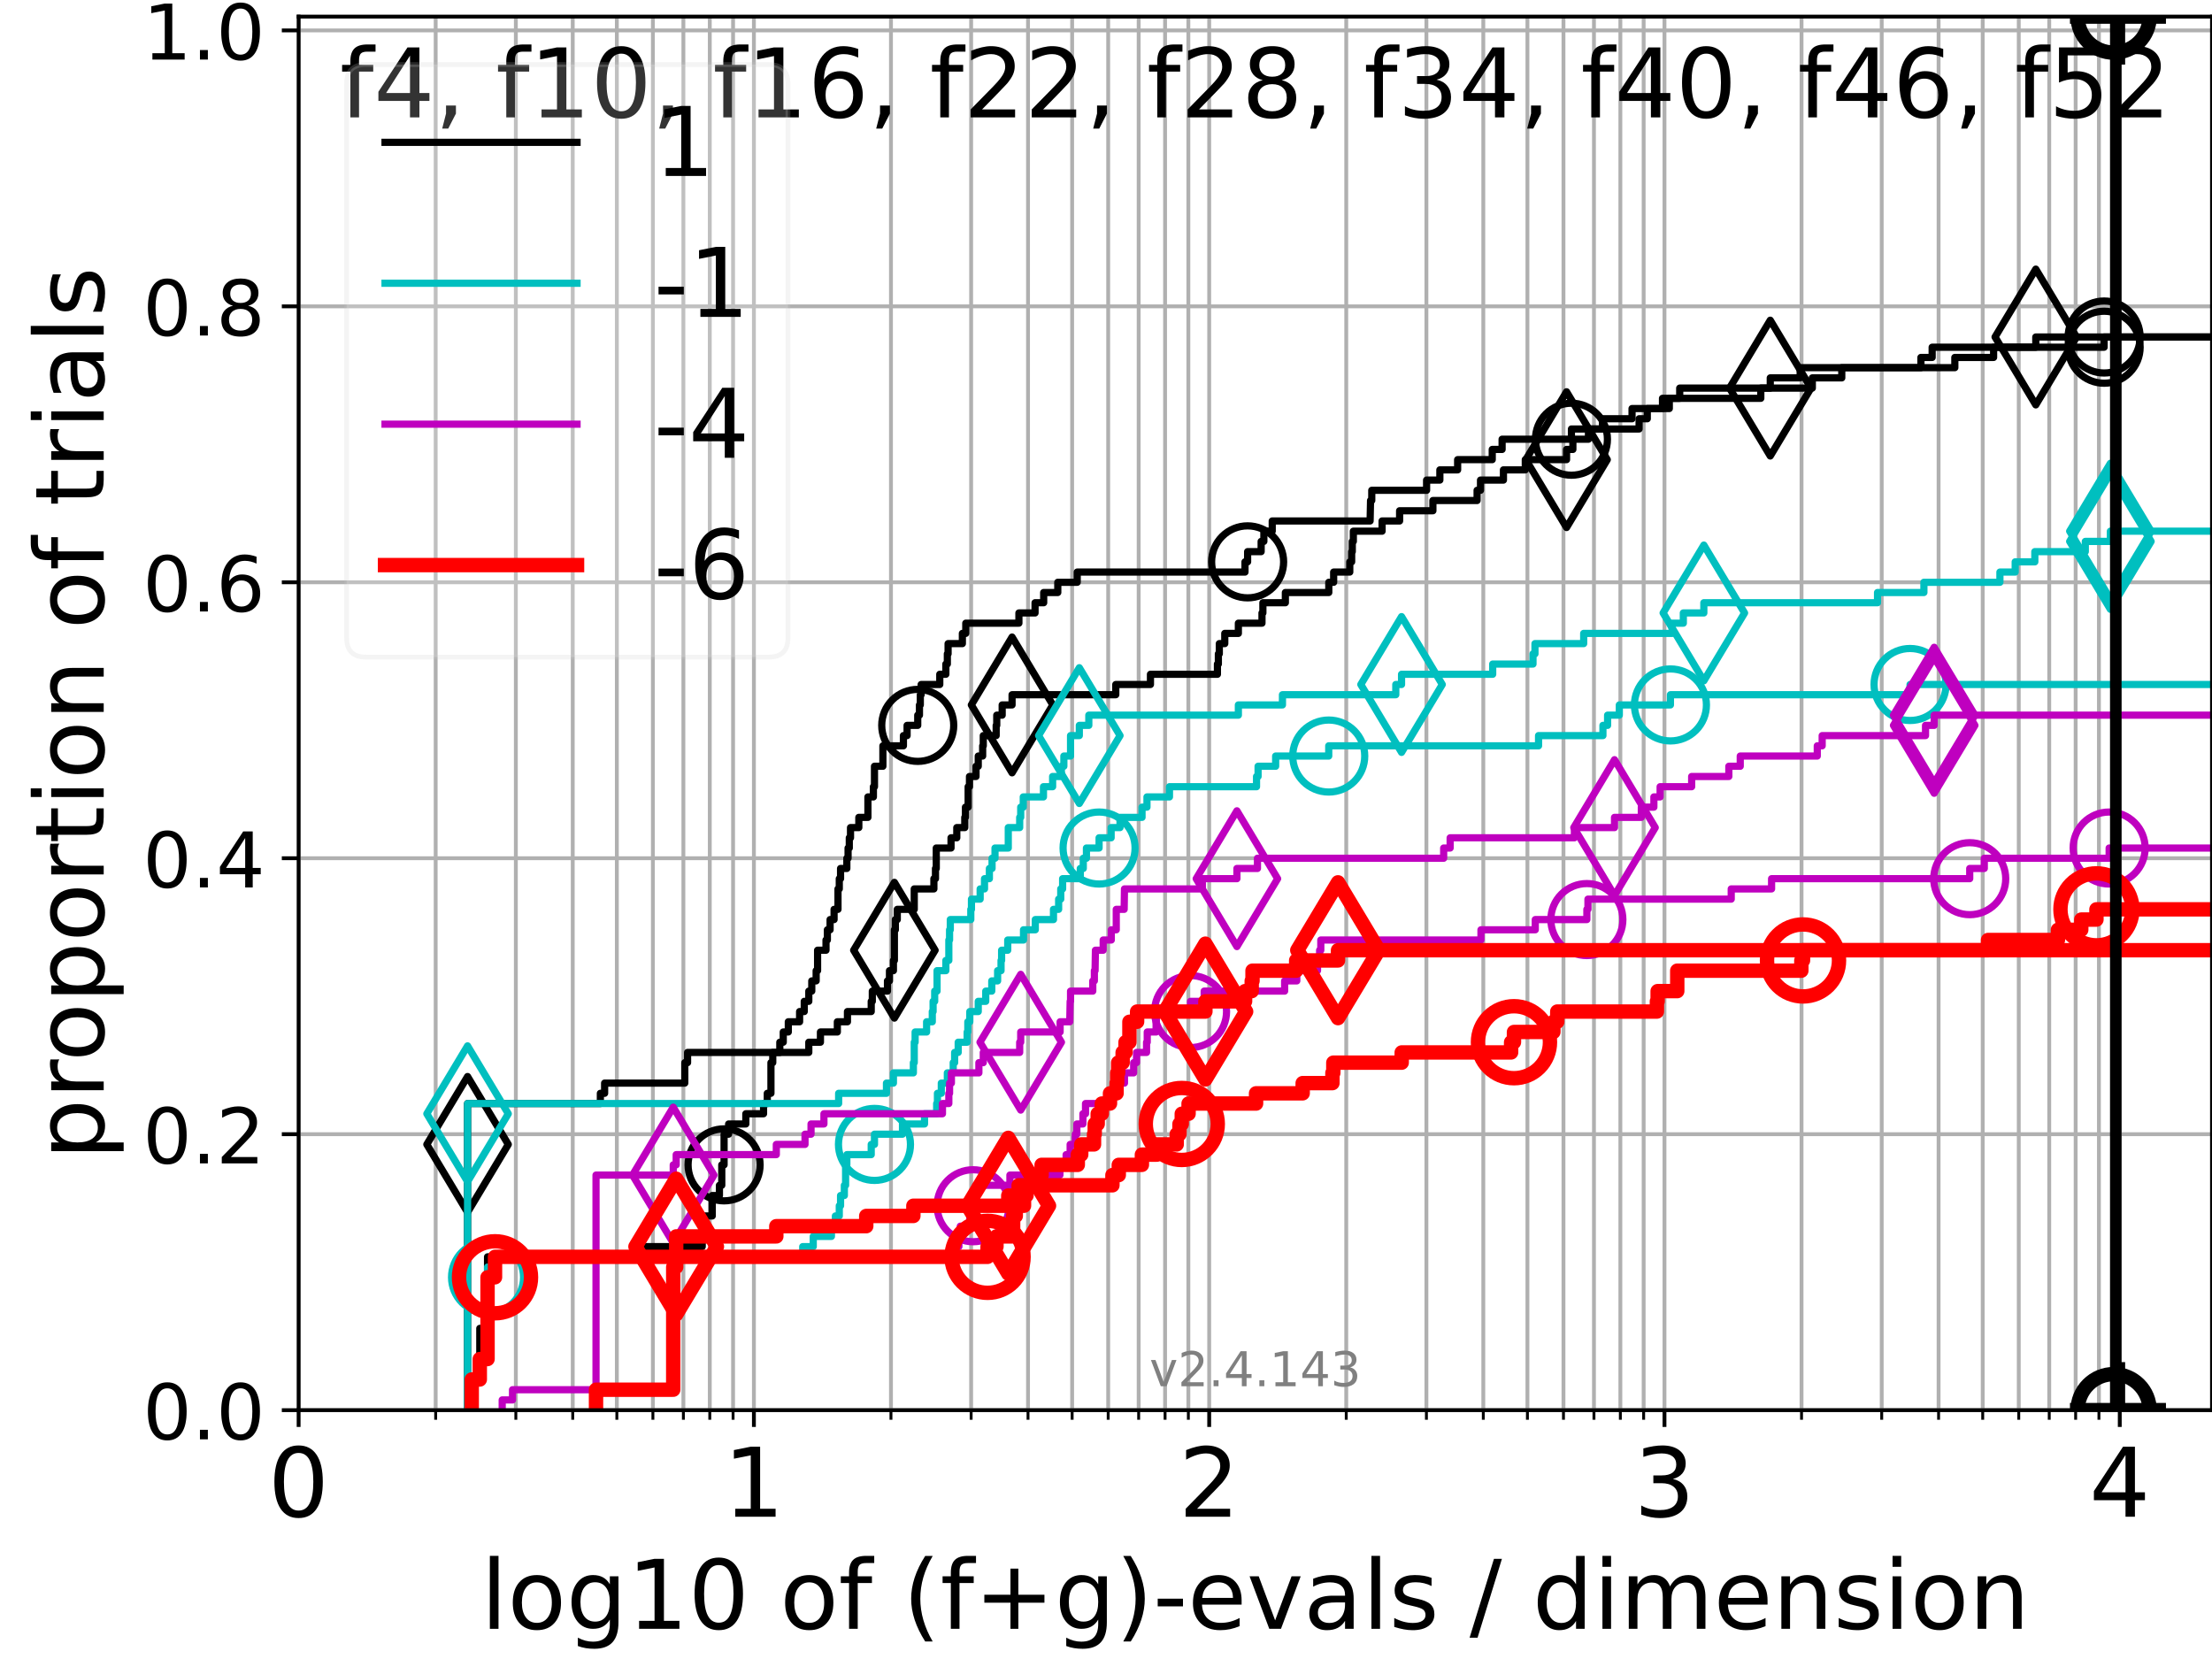 <?xml version="1.0" encoding="utf-8" standalone="no"?>
<!DOCTYPE svg PUBLIC "-//W3C//DTD SVG 1.1//EN"
  "http://www.w3.org/Graphics/SVG/1.1/DTD/svg11.dtd">
<!-- Created with matplotlib (https://matplotlib.org/) -->
<svg height="345.6pt" version="1.1" viewBox="0 0 460.8 345.6" width="460.8pt" xmlns="http://www.w3.org/2000/svg" xmlns:xlink="http://www.w3.org/1999/xlink">
 <defs>
  <style type="text/css">*{stroke-linecap:butt;stroke-linejoin:round;}</style>
 </defs>
 <g id="figure_1">
  <g id="patch_1">
   <path d="M 0 345.6 
L 460.8 345.6 
L 460.8 0 
L 0 0 
z
" style="fill:#ffffff;"/>
  </g>
  <g id="axes_1">
   <g id="patch_2">
    <path d="M 62.208 293.76 
L 460.8 293.76 
L 460.8 3.456 
L 62.208 3.456 
z
" style="fill:#ffffff;"/>
   </g>
   <g id="matplotlib.axis_1">
    <g id="xtick_1">
     <g id="line2d_1">
      <path clip-path="url(#p8bda1d5de1)" d="M 62.208 293.76 
L 62.208 3.456 
" style="fill:none;stroke:#b0b0b0;stroke-linecap:square;stroke-width:0.8;"/>
     </g>
     <g id="line2d_2">
      <defs>
       <path d="M 0 0 
L 0 3.5 
" id="ma76ed81b1c" style="stroke:#000000;stroke-width:0.8;"/>
      </defs>
      <g>
       <use style="stroke:#000000;stroke-width:0.8;" x="62.208" xlink:href="#ma76ed81b1c" y="293.76"/>
      </g>
     </g>
     <g id="text_1">
      <!-- 0 -->
      <g transform="translate(55.846 315.957)scale(0.2 -0.2)">
       <defs>
        <path d="M 31.781 66.406 
Q 24.172 66.406 20.328 58.906 
Q 16.5 51.422 16.5 36.375 
Q 16.5 21.391 20.328 13.891 
Q 24.172 6.391 31.781 6.391 
Q 39.453 6.391 43.281 13.891 
Q 47.125 21.391 47.125 36.375 
Q 47.125 51.422 43.281 58.906 
Q 39.453 66.406 31.781 66.406 
z
M 31.781 74.219 
Q 44.047 74.219 50.516 64.516 
Q 56.984 54.828 56.984 36.375 
Q 56.984 17.969 50.516 8.266 
Q 44.047 -1.422 31.781 -1.422 
Q 19.531 -1.422 13.062 8.266 
Q 6.594 17.969 6.594 36.375 
Q 6.594 54.828 13.062 64.516 
Q 19.531 74.219 31.781 74.219 
z
" id="DejaVuSans-48"/>
       </defs>
       <use xlink:href="#DejaVuSans-48"/>
      </g>
     </g>
    </g>
    <g id="xtick_2">
     <g id="line2d_3">
      <path clip-path="url(#p8bda1d5de1)" d="M 157.052 293.76 
L 157.052 3.456 
" style="fill:none;stroke:#b0b0b0;stroke-linecap:square;stroke-width:0.8;"/>
     </g>
     <g id="line2d_4">
      <g>
       <use style="stroke:#000000;stroke-width:0.8;" x="157.052" xlink:href="#ma76ed81b1c" y="293.76"/>
      </g>
     </g>
     <g id="text_2">
      <!-- 1 -->
      <g transform="translate(150.69 315.957)scale(0.2 -0.2)">
       <defs>
        <path d="M 12.406 8.297 
L 28.516 8.297 
L 28.516 63.922 
L 10.984 60.406 
L 10.984 69.391 
L 28.422 72.906 
L 38.281 72.906 
L 38.281 8.297 
L 54.391 8.297 
L 54.391 0 
L 12.406 0 
z
" id="DejaVuSans-49"/>
       </defs>
       <use xlink:href="#DejaVuSans-49"/>
      </g>
     </g>
    </g>
    <g id="xtick_3">
     <g id="line2d_5">
      <path clip-path="url(#p8bda1d5de1)" d="M 251.897 293.76 
L 251.897 3.456 
" style="fill:none;stroke:#b0b0b0;stroke-linecap:square;stroke-width:0.8;"/>
     </g>
     <g id="line2d_6">
      <g>
       <use style="stroke:#000000;stroke-width:0.8;" x="251.897" xlink:href="#ma76ed81b1c" y="293.76"/>
      </g>
     </g>
     <g id="text_3">
      <!-- 2 -->
      <g transform="translate(245.534 315.957)scale(0.2 -0.2)">
       <defs>
        <path d="M 19.188 8.297 
L 53.609 8.297 
L 53.609 0 
L 7.328 0 
L 7.328 8.297 
Q 12.938 14.109 22.625 23.891 
Q 32.328 33.688 34.812 36.531 
Q 39.547 41.844 41.422 45.531 
Q 43.312 49.219 43.312 52.781 
Q 43.312 58.594 39.234 62.25 
Q 35.156 65.922 28.609 65.922 
Q 23.969 65.922 18.812 64.312 
Q 13.672 62.703 7.812 59.422 
L 7.812 69.391 
Q 13.766 71.781 18.938 73 
Q 24.125 74.219 28.422 74.219 
Q 39.75 74.219 46.484 68.547 
Q 53.219 62.891 53.219 53.422 
Q 53.219 48.922 51.531 44.891 
Q 49.859 40.875 45.406 35.406 
Q 44.188 33.984 37.641 27.219 
Q 31.109 20.453 19.188 8.297 
z
" id="DejaVuSans-50"/>
       </defs>
       <use xlink:href="#DejaVuSans-50"/>
      </g>
     </g>
    </g>
    <g id="xtick_4">
     <g id="line2d_7">
      <path clip-path="url(#p8bda1d5de1)" d="M 346.741 293.76 
L 346.741 3.456 
" style="fill:none;stroke:#b0b0b0;stroke-linecap:square;stroke-width:0.8;"/>
     </g>
     <g id="line2d_8">
      <g>
       <use style="stroke:#000000;stroke-width:0.8;" x="346.741" xlink:href="#ma76ed81b1c" y="293.76"/>
      </g>
     </g>
     <g id="text_4">
      <!-- 3 -->
      <g transform="translate(340.379 315.957)scale(0.2 -0.2)">
       <defs>
        <path d="M 40.578 39.312 
Q 47.656 37.797 51.625 33 
Q 55.609 28.219 55.609 21.188 
Q 55.609 10.406 48.188 4.484 
Q 40.766 -1.422 27.094 -1.422 
Q 22.516 -1.422 17.656 -0.516 
Q 12.797 0.391 7.625 2.203 
L 7.625 11.719 
Q 11.719 9.328 16.594 8.109 
Q 21.484 6.891 26.812 6.891 
Q 36.078 6.891 40.938 10.547 
Q 45.797 14.203 45.797 21.188 
Q 45.797 27.641 41.281 31.266 
Q 36.766 34.906 28.719 34.906 
L 20.219 34.906 
L 20.219 43.016 
L 29.109 43.016 
Q 36.375 43.016 40.234 45.922 
Q 44.094 48.828 44.094 54.297 
Q 44.094 59.906 40.109 62.906 
Q 36.141 65.922 28.719 65.922 
Q 24.656 65.922 20.016 65.031 
Q 15.375 64.156 9.812 62.312 
L 9.812 71.094 
Q 15.438 72.656 20.344 73.438 
Q 25.25 74.219 29.594 74.219 
Q 40.828 74.219 47.359 69.109 
Q 53.906 64.016 53.906 55.328 
Q 53.906 49.266 50.438 45.094 
Q 46.969 40.922 40.578 39.312 
z
" id="DejaVuSans-51"/>
       </defs>
       <use xlink:href="#DejaVuSans-51"/>
      </g>
     </g>
    </g>
    <g id="xtick_5">
     <g id="line2d_9">
      <path clip-path="url(#p8bda1d5de1)" d="M 441.586 293.76 
L 441.586 3.456 
" style="fill:none;stroke:#b0b0b0;stroke-linecap:square;stroke-width:0.8;"/>
     </g>
     <g id="line2d_10">
      <g>
       <use style="stroke:#000000;stroke-width:0.8;" x="441.586" xlink:href="#ma76ed81b1c" y="293.76"/>
      </g>
     </g>
     <g id="text_5">
      <!-- 4 -->
      <g transform="translate(435.223 315.957)scale(0.2 -0.2)">
       <defs>
        <path d="M 37.797 64.312 
L 12.891 25.391 
L 37.797 25.391 
z
M 35.203 72.906 
L 47.609 72.906 
L 47.609 25.391 
L 58.016 25.391 
L 58.016 17.188 
L 47.609 17.188 
L 47.609 0 
L 37.797 0 
L 37.797 17.188 
L 4.891 17.188 
L 4.891 26.703 
z
" id="DejaVuSans-52"/>
       </defs>
       <use xlink:href="#DejaVuSans-52"/>
      </g>
     </g>
    </g>
    <g id="xtick_6">
     <g id="line2d_11">
      <path clip-path="url(#p8bda1d5de1)" d="M 90.759 293.76 
L 90.759 3.456 
" style="fill:none;stroke:#b0b0b0;stroke-linecap:square;stroke-width:0.8;"/>
     </g>
     <g id="line2d_12">
      <defs>
       <path d="M 0 0 
L 0 2 
" id="mb8fc9bd574" style="stroke:#000000;stroke-width:0.6;"/>
      </defs>
      <g>
       <use style="stroke:#000000;stroke-width:0.6;" x="90.759" xlink:href="#mb8fc9bd574" y="293.76"/>
      </g>
     </g>
    </g>
    <g id="xtick_7">
     <g id="line2d_13">
      <path clip-path="url(#p8bda1d5de1)" d="M 107.46 293.76 
L 107.46 3.456 
" style="fill:none;stroke:#b0b0b0;stroke-linecap:square;stroke-width:0.8;"/>
     </g>
     <g id="line2d_14">
      <g>
       <use style="stroke:#000000;stroke-width:0.6;" x="107.46" xlink:href="#mb8fc9bd574" y="293.76"/>
      </g>
     </g>
    </g>
    <g id="xtick_8">
     <g id="line2d_15">
      <path clip-path="url(#p8bda1d5de1)" d="M 119.31 293.76 
L 119.31 3.456 
" style="fill:none;stroke:#b0b0b0;stroke-linecap:square;stroke-width:0.8;"/>
     </g>
     <g id="line2d_16">
      <g>
       <use style="stroke:#000000;stroke-width:0.6;" x="119.31" xlink:href="#mb8fc9bd574" y="293.76"/>
      </g>
     </g>
    </g>
    <g id="xtick_9">
     <g id="line2d_17">
      <path clip-path="url(#p8bda1d5de1)" d="M 128.501 293.76 
L 128.501 3.456 
" style="fill:none;stroke:#b0b0b0;stroke-linecap:square;stroke-width:0.8;"/>
     </g>
     <g id="line2d_18">
      <g>
       <use style="stroke:#000000;stroke-width:0.6;" x="128.501" xlink:href="#mb8fc9bd574" y="293.76"/>
      </g>
     </g>
    </g>
    <g id="xtick_10">
     <g id="line2d_19">
      <path clip-path="url(#p8bda1d5de1)" d="M 136.011 293.76 
L 136.011 3.456 
" style="fill:none;stroke:#b0b0b0;stroke-linecap:square;stroke-width:0.8;"/>
     </g>
     <g id="line2d_20">
      <g>
       <use style="stroke:#000000;stroke-width:0.6;" x="136.011" xlink:href="#mb8fc9bd574" y="293.76"/>
      </g>
     </g>
    </g>
    <g id="xtick_11">
     <g id="line2d_21">
      <path clip-path="url(#p8bda1d5de1)" d="M 142.361 293.76 
L 142.361 3.456 
" style="fill:none;stroke:#b0b0b0;stroke-linecap:square;stroke-width:0.8;"/>
     </g>
     <g id="line2d_22">
      <g>
       <use style="stroke:#000000;stroke-width:0.6;" x="142.361" xlink:href="#mb8fc9bd574" y="293.76"/>
      </g>
     </g>
    </g>
    <g id="xtick_12">
     <g id="line2d_23">
      <path clip-path="url(#p8bda1d5de1)" d="M 147.861 293.76 
L 147.861 3.456 
" style="fill:none;stroke:#b0b0b0;stroke-linecap:square;stroke-width:0.8;"/>
     </g>
     <g id="line2d_24">
      <g>
       <use style="stroke:#000000;stroke-width:0.6;" x="147.861" xlink:href="#mb8fc9bd574" y="293.76"/>
      </g>
     </g>
    </g>
    <g id="xtick_13">
     <g id="line2d_25">
      <path clip-path="url(#p8bda1d5de1)" d="M 152.713 293.76 
L 152.713 3.456 
" style="fill:none;stroke:#b0b0b0;stroke-linecap:square;stroke-width:0.8;"/>
     </g>
     <g id="line2d_26">
      <g>
       <use style="stroke:#000000;stroke-width:0.6;" x="152.713" xlink:href="#mb8fc9bd574" y="293.76"/>
      </g>
     </g>
    </g>
    <g id="xtick_14">
     <g id="line2d_27">
      <path clip-path="url(#p8bda1d5de1)" d="M 185.604 293.76 
L 185.604 3.456 
" style="fill:none;stroke:#b0b0b0;stroke-linecap:square;stroke-width:0.8;"/>
     </g>
     <g id="line2d_28">
      <g>
       <use style="stroke:#000000;stroke-width:0.6;" x="185.604" xlink:href="#mb8fc9bd574" y="293.76"/>
      </g>
     </g>
    </g>
    <g id="xtick_15">
     <g id="line2d_29">
      <path clip-path="url(#p8bda1d5de1)" d="M 202.305 293.76 
L 202.305 3.456 
" style="fill:none;stroke:#b0b0b0;stroke-linecap:square;stroke-width:0.8;"/>
     </g>
     <g id="line2d_30">
      <g>
       <use style="stroke:#000000;stroke-width:0.6;" x="202.305" xlink:href="#mb8fc9bd574" y="293.76"/>
      </g>
     </g>
    </g>
    <g id="xtick_16">
     <g id="line2d_31">
      <path clip-path="url(#p8bda1d5de1)" d="M 214.155 293.76 
L 214.155 3.456 
" style="fill:none;stroke:#b0b0b0;stroke-linecap:square;stroke-width:0.8;"/>
     </g>
     <g id="line2d_32">
      <g>
       <use style="stroke:#000000;stroke-width:0.6;" x="214.155" xlink:href="#mb8fc9bd574" y="293.76"/>
      </g>
     </g>
    </g>
    <g id="xtick_17">
     <g id="line2d_33">
      <path clip-path="url(#p8bda1d5de1)" d="M 223.346 293.76 
L 223.346 3.456 
" style="fill:none;stroke:#b0b0b0;stroke-linecap:square;stroke-width:0.8;"/>
     </g>
     <g id="line2d_34">
      <g>
       <use style="stroke:#000000;stroke-width:0.6;" x="223.346" xlink:href="#mb8fc9bd574" y="293.76"/>
      </g>
     </g>
    </g>
    <g id="xtick_18">
     <g id="line2d_35">
      <path clip-path="url(#p8bda1d5de1)" d="M 230.856 293.76 
L 230.856 3.456 
" style="fill:none;stroke:#b0b0b0;stroke-linecap:square;stroke-width:0.8;"/>
     </g>
     <g id="line2d_36">
      <g>
       <use style="stroke:#000000;stroke-width:0.6;" x="230.856" xlink:href="#mb8fc9bd574" y="293.76"/>
      </g>
     </g>
    </g>
    <g id="xtick_19">
     <g id="line2d_37">
      <path clip-path="url(#p8bda1d5de1)" d="M 237.205 293.76 
L 237.205 3.456 
" style="fill:none;stroke:#b0b0b0;stroke-linecap:square;stroke-width:0.8;"/>
     </g>
     <g id="line2d_38">
      <g>
       <use style="stroke:#000000;stroke-width:0.6;" x="237.205" xlink:href="#mb8fc9bd574" y="293.76"/>
      </g>
     </g>
    </g>
    <g id="xtick_20">
     <g id="line2d_39">
      <path clip-path="url(#p8bda1d5de1)" d="M 242.706 293.76 
L 242.706 3.456 
" style="fill:none;stroke:#b0b0b0;stroke-linecap:square;stroke-width:0.8;"/>
     </g>
     <g id="line2d_40">
      <g>
       <use style="stroke:#000000;stroke-width:0.6;" x="242.706" xlink:href="#mb8fc9bd574" y="293.76"/>
      </g>
     </g>
    </g>
    <g id="xtick_21">
     <g id="line2d_41">
      <path clip-path="url(#p8bda1d5de1)" d="M 247.557 293.76 
L 247.557 3.456 
" style="fill:none;stroke:#b0b0b0;stroke-linecap:square;stroke-width:0.8;"/>
     </g>
     <g id="line2d_42">
      <g>
       <use style="stroke:#000000;stroke-width:0.6;" x="247.557" xlink:href="#mb8fc9bd574" y="293.76"/>
      </g>
     </g>
    </g>
    <g id="xtick_22">
     <g id="line2d_43">
      <path clip-path="url(#p8bda1d5de1)" d="M 280.448 293.76 
L 280.448 3.456 
" style="fill:none;stroke:#b0b0b0;stroke-linecap:square;stroke-width:0.8;"/>
     </g>
     <g id="line2d_44">
      <g>
       <use style="stroke:#000000;stroke-width:0.6;" x="280.448" xlink:href="#mb8fc9bd574" y="293.76"/>
      </g>
     </g>
    </g>
    <g id="xtick_23">
     <g id="line2d_45">
      <path clip-path="url(#p8bda1d5de1)" d="M 297.149 293.76 
L 297.149 3.456 
" style="fill:none;stroke:#b0b0b0;stroke-linecap:square;stroke-width:0.8;"/>
     </g>
     <g id="line2d_46">
      <g>
       <use style="stroke:#000000;stroke-width:0.6;" x="297.149" xlink:href="#mb8fc9bd574" y="293.76"/>
      </g>
     </g>
    </g>
    <g id="xtick_24">
     <g id="line2d_47">
      <path clip-path="url(#p8bda1d5de1)" d="M 308.999 293.76 
L 308.999 3.456 
" style="fill:none;stroke:#b0b0b0;stroke-linecap:square;stroke-width:0.8;"/>
     </g>
     <g id="line2d_48">
      <g>
       <use style="stroke:#000000;stroke-width:0.6;" x="308.999" xlink:href="#mb8fc9bd574" y="293.76"/>
      </g>
     </g>
    </g>
    <g id="xtick_25">
     <g id="line2d_49">
      <path clip-path="url(#p8bda1d5de1)" d="M 318.19 293.76 
L 318.19 3.456 
" style="fill:none;stroke:#b0b0b0;stroke-linecap:square;stroke-width:0.8;"/>
     </g>
     <g id="line2d_50">
      <g>
       <use style="stroke:#000000;stroke-width:0.6;" x="318.19" xlink:href="#mb8fc9bd574" y="293.76"/>
      </g>
     </g>
    </g>
    <g id="xtick_26">
     <g id="line2d_51">
      <path clip-path="url(#p8bda1d5de1)" d="M 325.7 293.76 
L 325.7 3.456 
" style="fill:none;stroke:#b0b0b0;stroke-linecap:square;stroke-width:0.8;"/>
     </g>
     <g id="line2d_52">
      <g>
       <use style="stroke:#000000;stroke-width:0.6;" x="325.7" xlink:href="#mb8fc9bd574" y="293.76"/>
      </g>
     </g>
    </g>
    <g id="xtick_27">
     <g id="line2d_53">
      <path clip-path="url(#p8bda1d5de1)" d="M 332.05 293.76 
L 332.05 3.456 
" style="fill:none;stroke:#b0b0b0;stroke-linecap:square;stroke-width:0.8;"/>
     </g>
     <g id="line2d_54">
      <g>
       <use style="stroke:#000000;stroke-width:0.6;" x="332.05" xlink:href="#mb8fc9bd574" y="293.76"/>
      </g>
     </g>
    </g>
    <g id="xtick_28">
     <g id="line2d_55">
      <path clip-path="url(#p8bda1d5de1)" d="M 337.55 293.76 
L 337.55 3.456 
" style="fill:none;stroke:#b0b0b0;stroke-linecap:square;stroke-width:0.8;"/>
     </g>
     <g id="line2d_56">
      <g>
       <use style="stroke:#000000;stroke-width:0.6;" x="337.55" xlink:href="#mb8fc9bd574" y="293.76"/>
      </g>
     </g>
    </g>
    <g id="xtick_29">
     <g id="line2d_57">
      <path clip-path="url(#p8bda1d5de1)" d="M 342.402 293.76 
L 342.402 3.456 
" style="fill:none;stroke:#b0b0b0;stroke-linecap:square;stroke-width:0.8;"/>
     </g>
     <g id="line2d_58">
      <g>
       <use style="stroke:#000000;stroke-width:0.6;" x="342.402" xlink:href="#mb8fc9bd574" y="293.76"/>
      </g>
     </g>
    </g>
    <g id="xtick_30">
     <g id="line2d_59">
      <path clip-path="url(#p8bda1d5de1)" d="M 375.292 293.76 
L 375.292 3.456 
" style="fill:none;stroke:#b0b0b0;stroke-linecap:square;stroke-width:0.8;"/>
     </g>
     <g id="line2d_60">
      <g>
       <use style="stroke:#000000;stroke-width:0.6;" x="375.292" xlink:href="#mb8fc9bd574" y="293.76"/>
      </g>
     </g>
    </g>
    <g id="xtick_31">
     <g id="line2d_61">
      <path clip-path="url(#p8bda1d5de1)" d="M 391.994 293.76 
L 391.994 3.456 
" style="fill:none;stroke:#b0b0b0;stroke-linecap:square;stroke-width:0.8;"/>
     </g>
     <g id="line2d_62">
      <g>
       <use style="stroke:#000000;stroke-width:0.6;" x="391.994" xlink:href="#mb8fc9bd574" y="293.76"/>
      </g>
     </g>
    </g>
    <g id="xtick_32">
     <g id="line2d_63">
      <path clip-path="url(#p8bda1d5de1)" d="M 403.844 293.76 
L 403.844 3.456 
" style="fill:none;stroke:#b0b0b0;stroke-linecap:square;stroke-width:0.8;"/>
     </g>
     <g id="line2d_64">
      <g>
       <use style="stroke:#000000;stroke-width:0.6;" x="403.844" xlink:href="#mb8fc9bd574" y="293.76"/>
      </g>
     </g>
    </g>
    <g id="xtick_33">
     <g id="line2d_65">
      <path clip-path="url(#p8bda1d5de1)" d="M 413.035 293.76 
L 413.035 3.456 
" style="fill:none;stroke:#b0b0b0;stroke-linecap:square;stroke-width:0.8;"/>
     </g>
     <g id="line2d_66">
      <g>
       <use style="stroke:#000000;stroke-width:0.6;" x="413.035" xlink:href="#mb8fc9bd574" y="293.76"/>
      </g>
     </g>
    </g>
    <g id="xtick_34">
     <g id="line2d_67">
      <path clip-path="url(#p8bda1d5de1)" d="M 420.545 293.76 
L 420.545 3.456 
" style="fill:none;stroke:#b0b0b0;stroke-linecap:square;stroke-width:0.8;"/>
     </g>
     <g id="line2d_68">
      <g>
       <use style="stroke:#000000;stroke-width:0.6;" x="420.545" xlink:href="#mb8fc9bd574" y="293.76"/>
      </g>
     </g>
    </g>
    <g id="xtick_35">
     <g id="line2d_69">
      <path clip-path="url(#p8bda1d5de1)" d="M 426.894 293.76 
L 426.894 3.456 
" style="fill:none;stroke:#b0b0b0;stroke-linecap:square;stroke-width:0.8;"/>
     </g>
     <g id="line2d_70">
      <g>
       <use style="stroke:#000000;stroke-width:0.6;" x="426.894" xlink:href="#mb8fc9bd574" y="293.76"/>
      </g>
     </g>
    </g>
    <g id="xtick_36">
     <g id="line2d_71">
      <path clip-path="url(#p8bda1d5de1)" d="M 432.395 293.76 
L 432.395 3.456 
" style="fill:none;stroke:#b0b0b0;stroke-linecap:square;stroke-width:0.8;"/>
     </g>
     <g id="line2d_72">
      <g>
       <use style="stroke:#000000;stroke-width:0.6;" x="432.395" xlink:href="#mb8fc9bd574" y="293.76"/>
      </g>
     </g>
    </g>
    <g id="xtick_37">
     <g id="line2d_73">
      <path clip-path="url(#p8bda1d5de1)" d="M 437.246 293.76 
L 437.246 3.456 
" style="fill:none;stroke:#b0b0b0;stroke-linecap:square;stroke-width:0.8;"/>
     </g>
     <g id="line2d_74">
      <g>
       <use style="stroke:#000000;stroke-width:0.6;" x="437.246" xlink:href="#mb8fc9bd574" y="293.76"/>
      </g>
     </g>
    </g>
    <g id="text_6">
     <!-- log10 of (f+g)-evals / dimension -->
     <g transform="translate(100.165 339.313)scale(0.2 -0.2)">
      <defs>
       <path d="M 9.422 75.984 
L 18.406 75.984 
L 18.406 0 
L 9.422 0 
z
" id="DejaVuSans-108"/>
       <path d="M 30.609 48.391 
Q 23.391 48.391 19.188 42.75 
Q 14.984 37.109 14.984 27.297 
Q 14.984 17.484 19.156 11.844 
Q 23.344 6.203 30.609 6.203 
Q 37.797 6.203 41.984 11.859 
Q 46.188 17.531 46.188 27.297 
Q 46.188 37.016 41.984 42.703 
Q 37.797 48.391 30.609 48.391 
z
M 30.609 56 
Q 42.328 56 49.016 48.375 
Q 55.719 40.766 55.719 27.297 
Q 55.719 13.875 49.016 6.219 
Q 42.328 -1.422 30.609 -1.422 
Q 18.844 -1.422 12.172 6.219 
Q 5.516 13.875 5.516 27.297 
Q 5.516 40.766 12.172 48.375 
Q 18.844 56 30.609 56 
z
" id="DejaVuSans-111"/>
       <path d="M 45.406 27.984 
Q 45.406 37.75 41.375 43.109 
Q 37.359 48.484 30.078 48.484 
Q 22.859 48.484 18.828 43.109 
Q 14.797 37.75 14.797 27.984 
Q 14.797 18.266 18.828 12.891 
Q 22.859 7.516 30.078 7.516 
Q 37.359 7.516 41.375 12.891 
Q 45.406 18.266 45.406 27.984 
z
M 54.391 6.781 
Q 54.391 -7.172 48.188 -13.984 
Q 42 -20.797 29.203 -20.797 
Q 24.469 -20.797 20.266 -20.094 
Q 16.062 -19.391 12.109 -17.922 
L 12.109 -9.188 
Q 16.062 -11.328 19.922 -12.344 
Q 23.781 -13.375 27.781 -13.375 
Q 36.625 -13.375 41.016 -8.766 
Q 45.406 -4.156 45.406 5.172 
L 45.406 9.625 
Q 42.625 4.781 38.281 2.391 
Q 33.938 0 27.875 0 
Q 17.828 0 11.672 7.656 
Q 5.516 15.328 5.516 27.984 
Q 5.516 40.672 11.672 48.328 
Q 17.828 56 27.875 56 
Q 33.938 56 38.281 53.609 
Q 42.625 51.219 45.406 46.391 
L 45.406 54.688 
L 54.391 54.688 
z
" id="DejaVuSans-103"/>
       <path id="DejaVuSans-32"/>
       <path d="M 37.109 75.984 
L 37.109 68.5 
L 28.516 68.5 
Q 23.688 68.5 21.797 66.547 
Q 19.922 64.594 19.922 59.516 
L 19.922 54.688 
L 34.719 54.688 
L 34.719 47.703 
L 19.922 47.703 
L 19.922 0 
L 10.891 0 
L 10.891 47.703 
L 2.297 47.703 
L 2.297 54.688 
L 10.891 54.688 
L 10.891 58.5 
Q 10.891 67.625 15.141 71.797 
Q 19.391 75.984 28.609 75.984 
z
" id="DejaVuSans-102"/>
       <path d="M 31 75.875 
Q 24.469 64.656 21.281 53.656 
Q 18.109 42.672 18.109 31.391 
Q 18.109 20.125 21.312 9.062 
Q 24.516 -2 31 -13.188 
L 23.188 -13.188 
Q 15.875 -1.703 12.234 9.375 
Q 8.594 20.453 8.594 31.391 
Q 8.594 42.281 12.203 53.312 
Q 15.828 64.359 23.188 75.875 
z
" id="DejaVuSans-40"/>
       <path d="M 46 62.703 
L 46 35.5 
L 73.188 35.5 
L 73.188 27.203 
L 46 27.203 
L 46 0 
L 37.797 0 
L 37.797 27.203 
L 10.594 27.203 
L 10.594 35.5 
L 37.797 35.5 
L 37.797 62.703 
z
" id="DejaVuSans-43"/>
       <path d="M 8.016 75.875 
L 15.828 75.875 
Q 23.141 64.359 26.781 53.312 
Q 30.422 42.281 30.422 31.391 
Q 30.422 20.453 26.781 9.375 
Q 23.141 -1.703 15.828 -13.188 
L 8.016 -13.188 
Q 14.5 -2 17.703 9.062 
Q 20.906 20.125 20.906 31.391 
Q 20.906 42.672 17.703 53.656 
Q 14.5 64.656 8.016 75.875 
z
" id="DejaVuSans-41"/>
       <path d="M 4.891 31.391 
L 31.203 31.391 
L 31.203 23.391 
L 4.891 23.391 
z
" id="DejaVuSans-45"/>
       <path d="M 56.203 29.594 
L 56.203 25.203 
L 14.891 25.203 
Q 15.484 15.922 20.484 11.062 
Q 25.484 6.203 34.422 6.203 
Q 39.594 6.203 44.453 7.469 
Q 49.312 8.734 54.109 11.281 
L 54.109 2.781 
Q 49.266 0.734 44.188 -0.344 
Q 39.109 -1.422 33.891 -1.422 
Q 20.797 -1.422 13.156 6.188 
Q 5.516 13.812 5.516 26.812 
Q 5.516 40.234 12.766 48.109 
Q 20.016 56 32.328 56 
Q 43.359 56 49.781 48.891 
Q 56.203 41.797 56.203 29.594 
z
M 47.219 32.234 
Q 47.125 39.594 43.094 43.984 
Q 39.062 48.391 32.422 48.391 
Q 24.906 48.391 20.391 44.141 
Q 15.875 39.891 15.188 32.172 
z
" id="DejaVuSans-101"/>
       <path d="M 2.984 54.688 
L 12.5 54.688 
L 29.594 8.797 
L 46.688 54.688 
L 56.203 54.688 
L 35.688 0 
L 23.484 0 
z
" id="DejaVuSans-118"/>
       <path d="M 34.281 27.484 
Q 23.391 27.484 19.188 25 
Q 14.984 22.516 14.984 16.5 
Q 14.984 11.719 18.141 8.906 
Q 21.297 6.109 26.703 6.109 
Q 34.188 6.109 38.703 11.406 
Q 43.219 16.703 43.219 25.484 
L 43.219 27.484 
z
M 52.203 31.203 
L 52.203 0 
L 43.219 0 
L 43.219 8.297 
Q 40.141 3.328 35.547 0.953 
Q 30.953 -1.422 24.312 -1.422 
Q 15.922 -1.422 10.953 3.297 
Q 6 8.016 6 15.922 
Q 6 25.141 12.172 29.828 
Q 18.359 34.516 30.609 34.516 
L 43.219 34.516 
L 43.219 35.406 
Q 43.219 41.609 39.141 45 
Q 35.062 48.391 27.688 48.391 
Q 23 48.391 18.547 47.266 
Q 14.109 46.141 10.016 43.891 
L 10.016 52.203 
Q 14.938 54.109 19.578 55.047 
Q 24.219 56 28.609 56 
Q 40.484 56 46.344 49.844 
Q 52.203 43.703 52.203 31.203 
z
" id="DejaVuSans-97"/>
       <path d="M 44.281 53.078 
L 44.281 44.578 
Q 40.484 46.531 36.375 47.5 
Q 32.281 48.484 27.875 48.484 
Q 21.188 48.484 17.844 46.438 
Q 14.5 44.391 14.5 40.281 
Q 14.5 37.156 16.891 35.375 
Q 19.281 33.594 26.516 31.984 
L 29.594 31.297 
Q 39.156 29.25 43.188 25.516 
Q 47.219 21.781 47.219 15.094 
Q 47.219 7.469 41.188 3.016 
Q 35.156 -1.422 24.609 -1.422 
Q 20.219 -1.422 15.453 -0.562 
Q 10.688 0.297 5.422 2 
L 5.422 11.281 
Q 10.406 8.688 15.234 7.391 
Q 20.062 6.109 24.812 6.109 
Q 31.156 6.109 34.562 8.281 
Q 37.984 10.453 37.984 14.406 
Q 37.984 18.062 35.516 20.016 
Q 33.062 21.969 24.703 23.781 
L 21.578 24.516 
Q 13.234 26.266 9.516 29.906 
Q 5.812 33.547 5.812 39.891 
Q 5.812 47.609 11.281 51.797 
Q 16.75 56 26.812 56 
Q 31.781 56 36.172 55.266 
Q 40.578 54.547 44.281 53.078 
z
" id="DejaVuSans-115"/>
       <path d="M 25.391 72.906 
L 33.688 72.906 
L 8.297 -9.281 
L 0 -9.281 
z
" id="DejaVuSans-47"/>
       <path d="M 45.406 46.391 
L 45.406 75.984 
L 54.391 75.984 
L 54.391 0 
L 45.406 0 
L 45.406 8.203 
Q 42.578 3.328 38.25 0.953 
Q 33.938 -1.422 27.875 -1.422 
Q 17.969 -1.422 11.734 6.484 
Q 5.516 14.406 5.516 27.297 
Q 5.516 40.188 11.734 48.094 
Q 17.969 56 27.875 56 
Q 33.938 56 38.25 53.625 
Q 42.578 51.266 45.406 46.391 
z
M 14.797 27.297 
Q 14.797 17.391 18.875 11.75 
Q 22.953 6.109 30.078 6.109 
Q 37.203 6.109 41.297 11.75 
Q 45.406 17.391 45.406 27.297 
Q 45.406 37.203 41.297 42.844 
Q 37.203 48.484 30.078 48.484 
Q 22.953 48.484 18.875 42.844 
Q 14.797 37.203 14.797 27.297 
z
" id="DejaVuSans-100"/>
       <path d="M 9.422 54.688 
L 18.406 54.688 
L 18.406 0 
L 9.422 0 
z
M 9.422 75.984 
L 18.406 75.984 
L 18.406 64.594 
L 9.422 64.594 
z
" id="DejaVuSans-105"/>
       <path d="M 52 44.188 
Q 55.375 50.25 60.062 53.125 
Q 64.75 56 71.094 56 
Q 79.641 56 84.281 50.016 
Q 88.922 44.047 88.922 33.016 
L 88.922 0 
L 79.891 0 
L 79.891 32.719 
Q 79.891 40.578 77.094 44.375 
Q 74.312 48.188 68.609 48.188 
Q 61.625 48.188 57.562 43.547 
Q 53.516 38.922 53.516 30.906 
L 53.516 0 
L 44.484 0 
L 44.484 32.719 
Q 44.484 40.625 41.703 44.406 
Q 38.922 48.188 33.109 48.188 
Q 26.219 48.188 22.156 43.531 
Q 18.109 38.875 18.109 30.906 
L 18.109 0 
L 9.078 0 
L 9.078 54.688 
L 18.109 54.688 
L 18.109 46.188 
Q 21.188 51.219 25.484 53.609 
Q 29.781 56 35.688 56 
Q 41.656 56 45.828 52.969 
Q 50 49.953 52 44.188 
z
" id="DejaVuSans-109"/>
       <path d="M 54.891 33.016 
L 54.891 0 
L 45.906 0 
L 45.906 32.719 
Q 45.906 40.484 42.875 44.328 
Q 39.844 48.188 33.797 48.188 
Q 26.516 48.188 22.312 43.547 
Q 18.109 38.922 18.109 30.906 
L 18.109 0 
L 9.078 0 
L 9.078 54.688 
L 18.109 54.688 
L 18.109 46.188 
Q 21.344 51.125 25.703 53.562 
Q 30.078 56 35.797 56 
Q 45.219 56 50.047 50.172 
Q 54.891 44.344 54.891 33.016 
z
" id="DejaVuSans-110"/>
      </defs>
      <use xlink:href="#DejaVuSans-108"/>
      <use x="27.783" xlink:href="#DejaVuSans-111"/>
      <use x="88.965" xlink:href="#DejaVuSans-103"/>
      <use x="152.441" xlink:href="#DejaVuSans-49"/>
      <use x="216.064" xlink:href="#DejaVuSans-48"/>
      <use x="279.688" xlink:href="#DejaVuSans-32"/>
      <use x="311.475" xlink:href="#DejaVuSans-111"/>
      <use x="372.656" xlink:href="#DejaVuSans-102"/>
      <use x="407.861" xlink:href="#DejaVuSans-32"/>
      <use x="439.648" xlink:href="#DejaVuSans-40"/>
      <use x="478.662" xlink:href="#DejaVuSans-102"/>
      <use x="513.867" xlink:href="#DejaVuSans-43"/>
      <use x="597.656" xlink:href="#DejaVuSans-103"/>
      <use x="661.133" xlink:href="#DejaVuSans-41"/>
      <use x="700.146" xlink:href="#DejaVuSans-45"/>
      <use x="736.23" xlink:href="#DejaVuSans-101"/>
      <use x="797.754" xlink:href="#DejaVuSans-118"/>
      <use x="856.934" xlink:href="#DejaVuSans-97"/>
      <use x="918.213" xlink:href="#DejaVuSans-108"/>
      <use x="945.996" xlink:href="#DejaVuSans-115"/>
      <use x="998.096" xlink:href="#DejaVuSans-32"/>
      <use x="1029.883" xlink:href="#DejaVuSans-47"/>
      <use x="1063.574" xlink:href="#DejaVuSans-32"/>
      <use x="1095.361" xlink:href="#DejaVuSans-100"/>
      <use x="1158.838" xlink:href="#DejaVuSans-105"/>
      <use x="1186.621" xlink:href="#DejaVuSans-109"/>
      <use x="1284.033" xlink:href="#DejaVuSans-101"/>
      <use x="1345.557" xlink:href="#DejaVuSans-110"/>
      <use x="1408.936" xlink:href="#DejaVuSans-115"/>
      <use x="1461.035" xlink:href="#DejaVuSans-105"/>
      <use x="1488.818" xlink:href="#DejaVuSans-111"/>
      <use x="1550" xlink:href="#DejaVuSans-110"/>
     </g>
    </g>
   </g>
   <g id="matplotlib.axis_2">
    <g id="ytick_1">
     <g id="line2d_75">
      <path clip-path="url(#p8bda1d5de1)" d="M 62.208 293.76 
L 460.8 293.76 
" style="fill:none;stroke:#b0b0b0;stroke-linecap:square;stroke-width:0.8;"/>
     </g>
     <g id="line2d_76">
      <defs>
       <path d="M 0 0 
L -3.5 0 
" id="m676467caa2" style="stroke:#000000;stroke-width:0.8;"/>
      </defs>
      <g>
       <use style="stroke:#000000;stroke-width:0.8;" x="62.208" xlink:href="#m676467caa2" y="293.76"/>
      </g>
     </g>
     <g id="text_7">
      <!-- 0.0 -->
      <g transform="translate(29.763 299.839)scale(0.16 -0.16)">
       <defs>
        <path d="M 10.688 12.406 
L 21 12.406 
L 21 0 
L 10.688 0 
z
" id="DejaVuSans-46"/>
       </defs>
       <use xlink:href="#DejaVuSans-48"/>
       <use x="63.623" xlink:href="#DejaVuSans-46"/>
       <use x="95.41" xlink:href="#DejaVuSans-48"/>
      </g>
     </g>
    </g>
    <g id="ytick_2">
     <g id="line2d_77">
      <path clip-path="url(#p8bda1d5de1)" d="M 62.208 236.274 
L 460.8 236.274 
" style="fill:none;stroke:#b0b0b0;stroke-linecap:square;stroke-width:0.8;"/>
     </g>
     <g id="line2d_78">
      <g>
       <use style="stroke:#000000;stroke-width:0.8;" x="62.208" xlink:href="#m676467caa2" y="236.274"/>
      </g>
     </g>
     <g id="text_8">
      <!-- 0.2 -->
      <g transform="translate(29.763 242.353)scale(0.16 -0.16)">
       <use xlink:href="#DejaVuSans-48"/>
       <use x="63.623" xlink:href="#DejaVuSans-46"/>
       <use x="95.41" xlink:href="#DejaVuSans-50"/>
      </g>
     </g>
    </g>
    <g id="ytick_3">
     <g id="line2d_79">
      <path clip-path="url(#p8bda1d5de1)" d="M 62.208 178.788 
L 460.8 178.788 
" style="fill:none;stroke:#b0b0b0;stroke-linecap:square;stroke-width:0.8;"/>
     </g>
     <g id="line2d_80">
      <g>
       <use style="stroke:#000000;stroke-width:0.8;" x="62.208" xlink:href="#m676467caa2" y="178.788"/>
      </g>
     </g>
     <g id="text_9">
      <!-- 0.4 -->
      <g transform="translate(29.763 184.867)scale(0.16 -0.16)">
       <use xlink:href="#DejaVuSans-48"/>
       <use x="63.623" xlink:href="#DejaVuSans-46"/>
       <use x="95.41" xlink:href="#DejaVuSans-52"/>
      </g>
     </g>
    </g>
    <g id="ytick_4">
     <g id="line2d_81">
      <path clip-path="url(#p8bda1d5de1)" d="M 62.208 121.302 
L 460.8 121.302 
" style="fill:none;stroke:#b0b0b0;stroke-linecap:square;stroke-width:0.8;"/>
     </g>
     <g id="line2d_82">
      <g>
       <use style="stroke:#000000;stroke-width:0.8;" x="62.208" xlink:href="#m676467caa2" y="121.302"/>
      </g>
     </g>
     <g id="text_10">
      <!-- 0.6 -->
      <g transform="translate(29.763 127.381)scale(0.16 -0.16)">
       <defs>
        <path d="M 33.016 40.375 
Q 26.375 40.375 22.484 35.828 
Q 18.609 31.297 18.609 23.391 
Q 18.609 15.531 22.484 10.953 
Q 26.375 6.391 33.016 6.391 
Q 39.656 6.391 43.531 10.953 
Q 47.406 15.531 47.406 23.391 
Q 47.406 31.297 43.531 35.828 
Q 39.656 40.375 33.016 40.375 
z
M 52.594 71.297 
L 52.594 62.312 
Q 48.875 64.062 45.094 64.984 
Q 41.312 65.922 37.594 65.922 
Q 27.828 65.922 22.672 59.328 
Q 17.531 52.734 16.797 39.406 
Q 19.672 43.656 24.016 45.922 
Q 28.375 48.188 33.594 48.188 
Q 44.578 48.188 50.953 41.516 
Q 57.328 34.859 57.328 23.391 
Q 57.328 12.156 50.688 5.359 
Q 44.047 -1.422 33.016 -1.422 
Q 20.359 -1.422 13.672 8.266 
Q 6.984 17.969 6.984 36.375 
Q 6.984 53.656 15.188 63.938 
Q 23.391 74.219 37.203 74.219 
Q 40.922 74.219 44.703 73.484 
Q 48.484 72.75 52.594 71.297 
z
" id="DejaVuSans-54"/>
       </defs>
       <use xlink:href="#DejaVuSans-48"/>
       <use x="63.623" xlink:href="#DejaVuSans-46"/>
       <use x="95.41" xlink:href="#DejaVuSans-54"/>
      </g>
     </g>
    </g>
    <g id="ytick_5">
     <g id="line2d_83">
      <path clip-path="url(#p8bda1d5de1)" d="M 62.208 63.816 
L 460.8 63.816 
" style="fill:none;stroke:#b0b0b0;stroke-linecap:square;stroke-width:0.8;"/>
     </g>
     <g id="line2d_84">
      <g>
       <use style="stroke:#000000;stroke-width:0.8;" x="62.208" xlink:href="#m676467caa2" y="63.816"/>
      </g>
     </g>
     <g id="text_11">
      <!-- 0.8 -->
      <g transform="translate(29.763 69.895)scale(0.16 -0.16)">
       <defs>
        <path d="M 31.781 34.625 
Q 24.75 34.625 20.719 30.859 
Q 16.703 27.094 16.703 20.516 
Q 16.703 13.922 20.719 10.156 
Q 24.75 6.391 31.781 6.391 
Q 38.812 6.391 42.859 10.172 
Q 46.922 13.969 46.922 20.516 
Q 46.922 27.094 42.891 30.859 
Q 38.875 34.625 31.781 34.625 
z
M 21.922 38.812 
Q 15.578 40.375 12.031 44.719 
Q 8.5 49.078 8.5 55.328 
Q 8.5 64.062 14.719 69.141 
Q 20.953 74.219 31.781 74.219 
Q 42.672 74.219 48.875 69.141 
Q 55.078 64.062 55.078 55.328 
Q 55.078 49.078 51.531 44.719 
Q 48 40.375 41.703 38.812 
Q 48.828 37.156 52.797 32.312 
Q 56.781 27.484 56.781 20.516 
Q 56.781 9.906 50.312 4.234 
Q 43.844 -1.422 31.781 -1.422 
Q 19.734 -1.422 13.25 4.234 
Q 6.781 9.906 6.781 20.516 
Q 6.781 27.484 10.781 32.312 
Q 14.797 37.156 21.922 38.812 
z
M 18.312 54.391 
Q 18.312 48.734 21.844 45.562 
Q 25.391 42.391 31.781 42.391 
Q 38.141 42.391 41.719 45.562 
Q 45.312 48.734 45.312 54.391 
Q 45.312 60.062 41.719 63.234 
Q 38.141 66.406 31.781 66.406 
Q 25.391 66.406 21.844 63.234 
Q 18.312 60.062 18.312 54.391 
z
" id="DejaVuSans-56"/>
       </defs>
       <use xlink:href="#DejaVuSans-48"/>
       <use x="63.623" xlink:href="#DejaVuSans-46"/>
       <use x="95.41" xlink:href="#DejaVuSans-56"/>
      </g>
     </g>
    </g>
    <g id="ytick_6">
     <g id="line2d_85">
      <path clip-path="url(#p8bda1d5de1)" d="M 62.208 6.33 
L 460.8 6.33 
" style="fill:none;stroke:#b0b0b0;stroke-linecap:square;stroke-width:0.8;"/>
     </g>
     <g id="line2d_86">
      <g>
       <use style="stroke:#000000;stroke-width:0.8;" x="62.208" xlink:href="#m676467caa2" y="6.33"/>
      </g>
     </g>
     <g id="text_12">
      <!-- 1.0 -->
      <g transform="translate(29.763 12.409)scale(0.16 -0.16)">
       <use xlink:href="#DejaVuSans-49"/>
       <use x="63.623" xlink:href="#DejaVuSans-46"/>
       <use x="95.41" xlink:href="#DejaVuSans-48"/>
      </g>
     </g>
    </g>
    <g id="text_13">
     <!-- proportion of trials -->
     <g transform="translate(21.604 241.614)rotate(-90)scale(0.2 -0.2)">
      <defs>
       <path d="M 18.109 8.203 
L 18.109 -20.797 
L 9.078 -20.797 
L 9.078 54.688 
L 18.109 54.688 
L 18.109 46.391 
Q 20.953 51.266 25.266 53.625 
Q 29.594 56 35.594 56 
Q 45.562 56 51.781 48.094 
Q 58.016 40.188 58.016 27.297 
Q 58.016 14.406 51.781 6.484 
Q 45.562 -1.422 35.594 -1.422 
Q 29.594 -1.422 25.266 0.953 
Q 20.953 3.328 18.109 8.203 
z
M 48.688 27.297 
Q 48.688 37.203 44.609 42.844 
Q 40.531 48.484 33.406 48.484 
Q 26.266 48.484 22.188 42.844 
Q 18.109 37.203 18.109 27.297 
Q 18.109 17.391 22.188 11.75 
Q 26.266 6.109 33.406 6.109 
Q 40.531 6.109 44.609 11.75 
Q 48.688 17.391 48.688 27.297 
z
" id="DejaVuSans-112"/>
       <path d="M 41.109 46.297 
Q 39.594 47.172 37.812 47.578 
Q 36.031 48 33.891 48 
Q 26.266 48 22.188 43.047 
Q 18.109 38.094 18.109 28.812 
L 18.109 0 
L 9.078 0 
L 9.078 54.688 
L 18.109 54.688 
L 18.109 46.188 
Q 20.953 51.172 25.484 53.578 
Q 30.031 56 36.531 56 
Q 37.453 56 38.578 55.875 
Q 39.703 55.766 41.062 55.516 
z
" id="DejaVuSans-114"/>
       <path d="M 18.312 70.219 
L 18.312 54.688 
L 36.812 54.688 
L 36.812 47.703 
L 18.312 47.703 
L 18.312 18.016 
Q 18.312 11.328 20.141 9.422 
Q 21.969 7.516 27.594 7.516 
L 36.812 7.516 
L 36.812 0 
L 27.594 0 
Q 17.188 0 13.234 3.875 
Q 9.281 7.766 9.281 18.016 
L 9.281 47.703 
L 2.688 47.703 
L 2.688 54.688 
L 9.281 54.688 
L 9.281 70.219 
z
" id="DejaVuSans-116"/>
      </defs>
      <use xlink:href="#DejaVuSans-112"/>
      <use x="63.477" xlink:href="#DejaVuSans-114"/>
      <use x="102.34" xlink:href="#DejaVuSans-111"/>
      <use x="163.521" xlink:href="#DejaVuSans-112"/>
      <use x="226.998" xlink:href="#DejaVuSans-111"/>
      <use x="288.18" xlink:href="#DejaVuSans-114"/>
      <use x="329.293" xlink:href="#DejaVuSans-116"/>
      <use x="368.502" xlink:href="#DejaVuSans-105"/>
      <use x="396.285" xlink:href="#DejaVuSans-111"/>
      <use x="457.467" xlink:href="#DejaVuSans-110"/>
      <use x="520.846" xlink:href="#DejaVuSans-32"/>
      <use x="552.633" xlink:href="#DejaVuSans-111"/>
      <use x="613.814" xlink:href="#DejaVuSans-102"/>
      <use x="649.02" xlink:href="#DejaVuSans-32"/>
      <use x="680.807" xlink:href="#DejaVuSans-116"/>
      <use x="720.016" xlink:href="#DejaVuSans-114"/>
      <use x="761.129" xlink:href="#DejaVuSans-105"/>
      <use x="788.912" xlink:href="#DejaVuSans-97"/>
      <use x="850.191" xlink:href="#DejaVuSans-108"/>
      <use x="877.975" xlink:href="#DejaVuSans-115"/>
     </g>
    </g>
   </g>
   <g id="line2d_87">
    <path clip-path="url(#p8bda1d5de1)" d="M 97.402 293.76 
L 97.402 229.887 
L 125.067 229.887 
L 125.067 227.758 
L 125.953 227.758 
L 125.953 225.629 
L 142.654 225.629 
L 142.654 221.37 
L 143.234 221.37 
L 143.234 219.241 
L 168.488 219.241 
L 168.488 217.112 
L 170.912 217.112 
L 170.912 214.983 
L 174.435 214.983 
L 174.435 212.854 
L 176.541 212.854 
L 176.541 210.725 
L 181.492 210.725 
L 181.492 208.596 
L 181.719 208.596 
L 181.719 206.467 
L 184.876 206.467 
L 184.876 204.337 
L 185.293 204.337 
L 185.293 202.208 
L 186.115 202.208 
L 186.115 200.079 
L 186.318 200.079 
L 186.318 193.692 
L 186.52 193.692 
L 186.52 191.563 
L 186.921 191.563 
L 186.921 189.434 
L 190.455 189.434 
L 190.455 185.175 
L 194.547 185.175 
L 194.547 183.046 
L 194.877 183.046 
L 194.877 180.917 
L 195.041 180.917 
L 195.041 176.659 
L 198.117 176.659 
L 198.117 174.53 
L 199.316 174.53 
L 199.316 172.401 
L 200.979 172.401 
L 200.979 170.272 
L 201.121 170.272 
L 201.121 168.143 
L 201.682 168.143 
L 201.682 163.884 
L 201.96 163.884 
L 201.96 161.755 
L 203.322 161.755 
L 203.322 159.626 
L 203.788 159.626 
L 203.788 157.497 
L 204.705 157.497 
L 204.705 155.368 
L 204.834 155.368 
L 204.834 153.239 
L 207.521 153.239 
L 207.521 151.11 
L 207.642 151.11 
L 207.642 148.981 
L 208.772 148.981 
L 208.772 146.851 
L 210.832 146.851 
L 210.832 144.722 
L 232.438 144.722 
L 232.438 142.593 
L 239.661 142.593 
L 239.661 140.464 
L 253.611 140.464 
L 253.611 138.335 
L 253.808 138.335 
L 253.808 136.206 
L 254.005 136.206 
L 254.005 134.077 
L 255.143 134.077 
L 255.143 131.948 
L 257.975 131.948 
L 257.975 129.819 
L 262.894 129.819 
L 262.894 127.69 
L 263.082 127.69 
L 263.082 125.56 
L 267.766 125.56 
L 267.766 123.431 
L 276.812 123.431 
L 276.812 121.302 
L 277.823 121.302 
L 277.823 119.173 
L 281.183 119.173 
L 281.183 117.044 
L 281.575 117.044 
L 281.575 114.915 
L 281.706 114.915 
L 281.706 112.786 
L 281.925 112.786 
L 281.925 110.657 
L 287.915 110.657 
L 287.915 108.528 
L 291.563 108.528 
L 291.563 106.398 
L 298.5 106.398 
L 298.5 104.269 
L 307.707 104.269 
L 307.707 102.14 
L 308.418 102.14 
L 308.418 100.011 
L 313.195 100.011 
L 313.195 97.882 
L 317.747 97.882 
L 317.747 95.753 
L 326.341 95.753 
L 326.341 93.624 
L 327.658 93.624 
L 327.658 91.495 
L 330.904 91.495 
L 330.904 89.366 
L 341.453 89.366 
L 341.453 87.236 
L 343.159 87.236 
L 343.159 85.107 
L 346.327 85.107 
L 346.327 82.978 
L 349.915 82.978 
L 349.915 80.849 
L 368.778 80.849 
L 368.778 78.72 
L 375.004 78.72 
L 375.004 76.591 
L 407.227 76.591 
L 407.227 74.462 
L 415.305 74.462 
L 415.305 72.333 
L 424.091 72.333 
L 424.091 70.204 
L 424.091 70.204 
L 460.8 70.204 
L 460.8 70.204 
" style="fill:none;stroke:#000000;stroke-linecap:square;stroke-width:1.5;"/>
   </g>
   <g id="line2d_88">
    <defs>
     <path d="M -0 14.142 
L 8.485 0 
L -0 -14.142 
L -8.485 -0 
z
" id="mf54c92fad8" style="stroke:#000000;stroke-linejoin:miter;stroke-width:1.5;"/>
    </defs>
    <g clip-path="url(#p8bda1d5de1)">
     <use style="fill-opacity:0;stroke:#000000;stroke-linejoin:miter;stroke-width:1.5;" x="97.402" xlink:href="#mf54c92fad8" y="238.403"/>
     <use style="fill-opacity:0;stroke:#000000;stroke-linejoin:miter;stroke-width:1.5;" x="186.318" xlink:href="#mf54c92fad8" y="197.95"/>
     <use style="fill-opacity:0;stroke:#000000;stroke-linejoin:miter;stroke-width:1.5;" x="210.832" xlink:href="#mf54c92fad8" y="146.851"/>
     <use style="fill-opacity:0;stroke:#000000;stroke-linejoin:miter;stroke-width:1.5;" x="326.341" xlink:href="#mf54c92fad8" y="95.753"/>
     <use style="fill-opacity:0;stroke:#000000;stroke-linejoin:miter;stroke-width:1.5;" x="368.778" xlink:href="#mf54c92fad8" y="80.849"/>
     <use style="fill-opacity:0;stroke:#000000;stroke-linejoin:miter;stroke-width:1.5;" x="424.091" xlink:href="#mf54c92fad8" y="70.204"/>
    </g>
   </g>
   <g id="line2d_89">
    <path clip-path="url(#p8bda1d5de1)" style="fill:none;stroke:#000000;stroke-linecap:square;stroke-width:1.5;"/>
    <g clip-path="url(#p8bda1d5de1)">
     <use style="fill-opacity:0;stroke:#000000;stroke-linejoin:miter;stroke-width:1.5;" x="-1" xlink:href="#mf54c92fad8" y="581.19"/>
     <use style="fill-opacity:0;stroke:#000000;stroke-linejoin:miter;stroke-width:1.5;" x="460.8" xlink:href="#mf54c92fad8" y="581.19"/>
    </g>
   </g>
   <g id="line2d_90">
    <path clip-path="url(#p8bda1d5de1)" d="M 98.269 293.76 
L 98.269 287.373 
L 99.95 287.373 
L 99.95 276.727 
L 101.566 276.727 
L 101.566 261.823 
L 133.899 261.823 
L 133.899 259.694 
L 146.287 259.694 
L 146.287 253.307 
L 148.373 253.307 
L 148.373 249.049 
L 149.871 249.049 
L 149.871 246.92 
L 150.358 246.92 
L 150.358 242.661 
L 150.84 242.661 
L 150.84 236.274 
L 151.787 236.274 
L 151.787 234.145 
L 155.371 234.145 
L 155.371 232.016 
L 159.062 232.016 
L 159.062 229.887 
L 159.839 229.887 
L 159.839 227.758 
L 160.602 227.758 
L 160.602 221.37 
L 160.978 221.37 
L 160.978 219.241 
L 162.45 219.241 
L 162.45 217.112 
L 163.166 217.112 
L 163.166 214.983 
L 164.218 214.983 
L 164.218 212.854 
L 166.572 212.854 
L 166.572 210.725 
L 167.541 210.725 
L 167.541 208.596 
L 168.488 208.596 
L 168.488 206.467 
L 169.108 206.467 
L 169.108 204.337 
L 170.02 204.337 
L 170.02 202.208 
L 170.319 202.208 
L 170.319 197.95 
L 172.072 197.95 
L 172.072 195.821 
L 172.357 195.821 
L 172.357 193.692 
L 172.922 193.692 
L 172.922 191.563 
L 173.754 191.563 
L 173.754 189.434 
L 174.569 189.434 
L 174.569 185.175 
L 174.838 185.175 
L 174.838 183.046 
L 175.104 183.046 
L 175.104 180.917 
L 176.412 180.917 
L 176.412 178.788 
L 176.669 178.788 
L 176.669 176.659 
L 176.924 176.659 
L 176.924 174.53 
L 177.177 174.53 
L 177.177 172.401 
L 178.909 172.401 
L 178.909 170.272 
L 180.803 170.272 
L 180.803 166.013 
L 181.945 166.013 
L 181.945 163.884 
L 182.169 163.884 
L 182.169 159.626 
L 183.922 159.626 
L 183.922 155.368 
L 188.197 155.368 
L 188.197 153.239 
L 188.964 153.239 
L 188.964 151.11 
L 191.181 151.11 
L 191.181 148.981 
L 191.539 148.981 
L 191.539 146.851 
L 191.717 146.851 
L 191.717 144.722 
L 191.894 144.722 
L 191.894 142.593 
L 195.772 142.593 
L 195.772 140.464 
L 197.039 140.464 
L 197.039 138.335 
L 197.35 138.335 
L 197.35 136.206 
L 197.505 136.206 
L 197.505 134.077 
L 200.48 134.077 
L 200.48 131.948 
L 201.191 131.948 
L 201.191 129.819 
L 212.258 129.819 
L 212.258 127.69 
L 215.621 127.69 
L 215.621 125.56 
L 217.42 125.56 
L 217.42 123.431 
L 220.357 123.431 
L 220.357 121.302 
L 224.403 121.302 
L 224.403 119.173 
L 259.355 119.173 
L 259.355 117.044 
L 259.902 117.044 
L 259.902 114.915 
L 262.72 114.915 
L 262.72 112.786 
L 263.286 112.786 
L 263.286 110.657 
L 265.029 110.657 
L 265.029 108.528 
L 285.418 108.528 
L 285.51 104.269 
L 285.764 104.269 
L 285.764 102.14 
L 297.184 102.14 
L 297.184 100.011 
L 299.949 100.011 
L 299.949 97.882 
L 303.652 97.882 
L 303.652 95.753 
L 310.861 95.753 
L 310.861 93.624 
L 312.916 93.624 
L 312.916 91.495 
L 327.359 91.495 
L 327.359 89.366 
L 333.829 89.366 
L 333.829 87.236 
L 339.984 87.236 
L 339.984 85.107 
L 347.748 85.107 
L 347.748 82.978 
L 366.808 82.978 
L 366.808 80.849 
L 377.541 80.849 
L 377.541 78.72 
L 383.675 78.72 
L 383.675 76.591 
L 400.164 76.591 
L 400.164 74.462 
L 402.503 74.462 
L 402.503 72.333 
L 438.328 72.333 
L 438.328 70.204 
L 438.328 70.204 
L 460.8 70.204 
L 460.8 70.204 
" style="fill:none;stroke:#000000;stroke-linecap:square;stroke-width:1.5;"/>
   </g>
   <g id="line2d_91">
    <defs>
     <path d="M 0 7.5 
C 1.989 7.5 3.897 6.71 5.303 5.303 
C 6.71 3.897 7.5 1.989 7.5 0 
C 7.5 -1.989 6.71 -3.897 5.303 -5.303 
C 3.897 -6.71 1.989 -7.5 0 -7.5 
C -1.989 -7.5 -3.897 -6.71 -5.303 -5.303 
C -6.71 -3.897 -7.5 -1.989 -7.5 0 
C -7.5 1.989 -6.71 3.897 -5.303 5.303 
C -3.897 6.71 -1.989 7.5 0 7.5 
z
" id="m182de01677" style="stroke:#000000;stroke-width:1.5;"/>
    </defs>
    <g clip-path="url(#p8bda1d5de1)">
     <use style="fill-opacity:0;stroke:#000000;stroke-width:1.5;" x="150.84" xlink:href="#m182de01677" y="242.661"/>
     <use style="fill-opacity:0;stroke:#000000;stroke-width:1.5;" x="191.181" xlink:href="#m182de01677" y="151.11"/>
     <use style="fill-opacity:0;stroke:#000000;stroke-width:1.5;" x="259.902" xlink:href="#m182de01677" y="117.044"/>
     <use style="fill-opacity:0;stroke:#000000;stroke-width:1.5;" x="327.359" xlink:href="#m182de01677" y="91.495"/>
     <use style="fill-opacity:0;stroke:#000000;stroke-width:1.5;" x="438.328" xlink:href="#m182de01677" y="72.333"/>
     <use style="fill-opacity:0;stroke:#000000;stroke-width:1.5;" x="438.328" xlink:href="#m182de01677" y="70.204"/>
    </g>
   </g>
   <g id="line2d_92">
    <path clip-path="url(#p8bda1d5de1)" style="fill:none;stroke:#000000;stroke-linecap:square;stroke-width:1.5;"/>
   </g>
   <g id="line2d_93">
    <path clip-path="url(#p8bda1d5de1)" d="M 97.402 293.76 
L 97.402 229.887 
L 174.704 229.887 
L 174.704 227.758 
L 184.666 227.758 
L 184.666 225.629 
L 186.115 225.629 
L 186.115 223.499 
L 190.272 223.499 
L 190.272 221.37 
L 190.455 221.37 
L 190.455 217.112 
L 190.638 217.112 
L 190.638 214.983 
L 193.028 214.983 
L 193.028 212.854 
L 194.214 212.854 
L 194.214 210.725 
L 194.381 210.725 
L 194.381 208.596 
L 194.712 208.596 
L 194.712 206.467 
L 195.205 206.467 
L 195.205 202.208 
L 197.039 202.208 
L 197.039 200.079 
L 197.659 200.079 
L 197.659 195.821 
L 197.812 195.821 
L 197.812 193.692 
L 197.965 193.692 
L 197.965 191.563 
L 202.236 191.563 
L 202.236 189.434 
L 202.373 189.434 
L 202.373 187.305 
L 204.184 187.305 
L 204.184 185.175 
L 205.092 185.175 
L 205.092 183.046 
L 206.106 183.046 
L 206.106 180.917 
L 206.665 180.917 
L 206.665 178.788 
L 207.278 178.788 
L 207.278 176.659 
L 210.043 176.659 
L 210.043 172.401 
L 212.419 172.401 
L 212.419 170.272 
L 212.634 170.272 
L 212.634 168.143 
L 213.164 168.143 
L 213.164 166.013 
L 217.372 166.013 
L 217.372 163.884 
L 219.28 163.884 
L 219.28 161.755 
L 221.103 161.755 
L 221.103 159.626 
L 221.622 159.626 
L 221.622 157.497 
L 223.015 157.497 
L 223.015 153.239 
L 224.842 153.239 
L 224.842 151.11 
L 226.82 151.11 
L 226.82 148.981 
L 257.975 148.981 
L 257.975 146.851 
L 267.159 146.851 
L 267.159 144.722 
L 290.769 144.722 
L 290.769 142.593 
L 291.969 142.593 
L 291.969 140.464 
L 310.955 140.464 
L 310.955 138.335 
L 319.352 138.335 
L 319.352 136.206 
L 319.762 136.206 
L 319.762 134.077 
L 329.912 134.077 
L 329.912 131.948 
L 348.335 131.948 
L 348.335 129.819 
L 350.669 129.819 
L 350.669 127.69 
L 354.942 127.69 
L 354.942 125.56 
L 391.123 125.56 
L 391.123 123.431 
L 400.785 123.431 
L 400.785 121.302 
L 416.62 121.302 
L 416.62 119.173 
L 419.801 119.173 
L 419.801 117.044 
L 423.891 117.044 
L 423.891 114.915 
L 434.41 114.915 
L 434.41 112.786 
L 439.632 112.786 
L 439.632 110.657 
L 439.632 110.657 
L 460.8 110.657 
L 460.8 110.657 
" style="fill:none;stroke:#00bfbf;stroke-linecap:square;stroke-width:1.5;"/>
   </g>
   <g id="line2d_94">
    <defs>
     <path d="M -0 14.142 
L 8.485 0 
L -0 -14.142 
L -8.485 -0 
z
" id="m657182916a" style="stroke:#00bfbf;stroke-linejoin:miter;stroke-width:1.5;"/>
    </defs>
    <g clip-path="url(#p8bda1d5de1)">
     <use style="fill-opacity:0;stroke:#00bfbf;stroke-linejoin:miter;stroke-width:1.5;" x="97.402" xlink:href="#m657182916a" y="232.016"/>
     <use style="fill-opacity:0;stroke:#00bfbf;stroke-linejoin:miter;stroke-width:1.5;" x="224.842" xlink:href="#m657182916a" y="153.239"/>
     <use style="fill-opacity:0;stroke:#00bfbf;stroke-linejoin:miter;stroke-width:1.5;" x="291.969" xlink:href="#m657182916a" y="142.593"/>
     <use style="fill-opacity:0;stroke:#00bfbf;stroke-linejoin:miter;stroke-width:1.5;" x="354.942" xlink:href="#m657182916a" y="127.69"/>
     <use style="fill-opacity:0;stroke:#00bfbf;stroke-linejoin:miter;stroke-width:1.5;" x="439.632" xlink:href="#m657182916a" y="112.786"/>
     <use style="fill-opacity:0;stroke:#00bfbf;stroke-linejoin:miter;stroke-width:1.5;" x="439.632" xlink:href="#m657182916a" y="110.657"/>
    </g>
   </g>
   <g id="line2d_95">
    <path clip-path="url(#p8bda1d5de1)" style="fill:none;stroke:#00bfbf;stroke-linecap:square;stroke-width:1.5;"/>
    <g clip-path="url(#p8bda1d5de1)">
     <use style="fill-opacity:0;stroke:#00bfbf;stroke-linejoin:miter;stroke-width:1.5;" x="-1" xlink:href="#m657182916a" y="581.19"/>
     <use style="fill-opacity:0;stroke:#00bfbf;stroke-linejoin:miter;stroke-width:1.5;" x="460.8" xlink:href="#m657182916a" y="581.19"/>
    </g>
   </g>
   <g id="line2d_96">
    <path clip-path="url(#p8bda1d5de1)" d="M 98.269 293.76 
L 98.269 287.373 
L 99.95 287.373 
L 99.95 283.114 
L 101.566 283.114 
L 101.566 263.952 
L 103.12 263.952 
L 103.12 261.823 
L 167.221 261.823 
L 167.221 259.694 
L 169.414 259.694 
L 169.414 257.565 
L 173.201 257.565 
L 173.201 255.436 
L 174.027 255.436 
L 174.027 253.307 
L 174.838 253.307 
L 174.838 251.178 
L 175.104 251.178 
L 175.104 249.049 
L 175.894 249.049 
L 175.894 246.92 
L 176.154 246.92 
L 176.154 242.661 
L 176.412 242.661 
L 176.412 240.532 
L 181.492 240.532 
L 181.492 238.403 
L 182.169 238.403 
L 182.169 236.274 
L 188.004 236.274 
L 188.004 234.145 
L 192.595 234.145 
L 192.595 232.016 
L 195.123 232.016 
L 195.123 229.887 
L 195.286 229.887 
L 195.286 227.758 
L 196.092 227.758 
L 196.092 225.629 
L 197.35 225.629 
L 197.35 223.499 
L 198.571 223.499 
L 198.571 221.37 
L 198.87 221.37 
L 198.87 219.241 
L 199.61 219.241 
L 199.61 217.112 
L 201.473 217.112 
L 201.473 214.983 
L 201.613 214.983 
L 201.613 212.854 
L 202.029 212.854 
L 202.029 210.725 
L 203.788 210.725 
L 203.788 208.596 
L 205.348 208.596 
L 205.348 206.467 
L 206.603 206.467 
L 206.603 204.337 
L 207.822 204.337 
L 207.822 202.208 
L 208.536 202.208 
L 208.536 200.079 
L 208.654 200.079 
L 208.654 197.95 
L 209.929 197.95 
L 209.929 195.821 
L 213.217 195.821 
L 213.217 193.692 
L 215.671 193.692 
L 215.671 191.563 
L 219.461 191.563 
L 219.461 189.434 
L 220.533 189.434 
L 220.533 187.305 
L 220.972 187.305 
L 220.972 185.175 
L 221.363 185.175 
L 221.363 183.046 
L 225.041 183.046 
L 225.041 180.917 
L 225.668 180.917 
L 225.668 178.788 
L 226.325 178.788 
L 226.325 176.659 
L 228.959 176.659 
L 228.959 174.53 
L 231.469 174.53 
L 231.469 172.401 
L 233.321 172.401 
L 233.321 170.272 
L 237.906 170.272 
L 237.906 168.143 
L 238.934 168.143 
L 238.934 166.013 
L 243.622 166.013 
L 243.622 163.884 
L 261.758 163.884 
L 261.758 161.755 
L 262.081 161.755 
L 262.081 159.626 
L 265.742 159.626 
L 265.742 157.497 
L 276.8 157.497 
L 276.8 155.368 
L 320.509 155.368 
L 320.509 153.239 
L 333.919 153.239 
L 333.919 151.11 
L 334.892 151.11 
L 334.892 148.981 
L 337.333 148.981 
L 337.333 146.851 
L 347.981 146.851 
L 347.981 144.722 
L 397.899 144.722 
L 397.899 142.593 
L 397.899 142.593 
L 460.8 142.593 
L 460.8 142.593 
" style="fill:none;stroke:#00bfbf;stroke-linecap:square;stroke-width:1.5;"/>
   </g>
   <g id="line2d_97">
    <defs>
     <path d="M 0 7.5 
C 1.989 7.5 3.897 6.71 5.303 5.303 
C 6.71 3.897 7.5 1.989 7.5 0 
C 7.5 -1.989 6.71 -3.897 5.303 -5.303 
C 3.897 -6.71 1.989 -7.5 0 -7.5 
C -1.989 -7.5 -3.897 -6.71 -5.303 -5.303 
C -6.71 -3.897 -7.5 -1.989 -7.5 0 
C -7.5 1.989 -6.71 3.897 -5.303 5.303 
C -3.897 6.71 -1.989 7.5 0 7.5 
z
" id="m91ae6a18c4" style="stroke:#00bfbf;stroke-width:1.5;"/>
    </defs>
    <g clip-path="url(#p8bda1d5de1)">
     <use style="fill-opacity:0;stroke:#00bfbf;stroke-width:1.5;" x="101.566" xlink:href="#m91ae6a18c4" y="266.082"/>
     <use style="fill-opacity:0;stroke:#00bfbf;stroke-width:1.5;" x="182.169" xlink:href="#m91ae6a18c4" y="238.403"/>
     <use style="fill-opacity:0;stroke:#00bfbf;stroke-width:1.5;" x="228.959" xlink:href="#m91ae6a18c4" y="176.659"/>
     <use style="fill-opacity:0;stroke:#00bfbf;stroke-width:1.5;" x="276.8" xlink:href="#m91ae6a18c4" y="157.497"/>
     <use style="fill-opacity:0;stroke:#00bfbf;stroke-width:1.5;" x="347.981" xlink:href="#m91ae6a18c4" y="146.851"/>
     <use style="fill-opacity:0;stroke:#00bfbf;stroke-width:1.5;" x="397.899" xlink:href="#m91ae6a18c4" y="142.593"/>
    </g>
   </g>
   <g id="line2d_98">
    <path clip-path="url(#p8bda1d5de1)" style="fill:none;stroke:#00bfbf;stroke-linecap:square;stroke-width:1.5;"/>
   </g>
   <g id="line2d_99">
    <path clip-path="url(#p8bda1d5de1)" d="M 104.618 293.76 
L 104.618 291.631 
L 106.768 291.631 
L 106.768 289.502 
L 124.162 289.502 
L 124.162 244.79 
L 140.248 244.79 
L 140.248 242.661 
L 140.863 242.661 
L 140.863 240.532 
L 161.721 240.532 
L 161.721 238.403 
L 167.701 238.403 
L 167.701 236.274 
L 168.954 236.274 
L 168.954 234.145 
L 171.641 234.145 
L 171.641 232.016 
L 196.331 232.016 
L 196.331 229.887 
L 197.659 229.887 
L 197.659 227.758 
L 197.812 227.758 
L 197.812 225.629 
L 198.193 225.629 
L 198.193 223.499 
L 203.92 223.499 
L 203.92 221.37 
L 204.834 221.37 
L 204.834 219.241 
L 212.419 219.241 
L 212.419 217.112 
L 212.634 217.112 
L 212.634 214.983 
L 220.841 214.983 
L 220.841 212.854 
L 222.849 212.854 
L 222.932 208.596 
L 223.015 208.596 
L 223.015 206.467 
L 227.645 206.467 
L 227.645 204.337 
L 227.977 204.337 
L 227.977 202.208 
L 228.124 202.208 
L 228.197 197.95 
L 229.813 197.95 
L 229.813 195.821 
L 231.503 195.821 
L 231.503 193.692 
L 232.537 193.692 
L 232.537 189.434 
L 234.184 189.434 
L 234.248 185.175 
L 250.472 185.175 
L 250.472 183.046 
L 257.672 183.046 
L 257.672 180.917 
L 261.952 180.917 
L 261.952 178.788 
L 300.743 178.788 
L 300.743 176.659 
L 302.092 176.659 
L 302.092 174.53 
L 327.974 174.53 
L 327.974 172.401 
L 336.333 172.401 
L 336.333 170.272 
L 341.918 170.272 
L 341.918 168.143 
L 344.535 168.143 
L 344.535 166.013 
L 345.834 166.013 
L 345.834 163.884 
L 352.405 163.884 
L 352.405 161.755 
L 360.147 161.755 
L 360.147 159.626 
L 362.524 159.626 
L 362.524 157.497 
L 378.572 157.497 
L 378.572 155.368 
L 379.593 155.368 
L 379.593 153.239 
L 401.121 153.239 
L 401.121 151.11 
L 402.926 151.11 
L 402.926 148.981 
L 402.926 148.981 
L 460.8 148.981 
L 460.8 148.981 
" style="fill:none;stroke:#bf00bf;stroke-linecap:square;stroke-width:1.5;"/>
   </g>
   <g id="line2d_100">
    <defs>
     <path d="M -0 14.142 
L 8.485 0 
L -0 -14.142 
L -8.485 -0 
z
" id="m45404c1ee7" style="stroke:#bf00bf;stroke-linejoin:miter;stroke-width:1.5;"/>
    </defs>
    <g clip-path="url(#p8bda1d5de1)">
     <use style="fill-opacity:0;stroke:#bf00bf;stroke-linejoin:miter;stroke-width:1.5;" x="140.248" xlink:href="#m45404c1ee7" y="244.79"/>
     <use style="fill-opacity:0;stroke:#bf00bf;stroke-linejoin:miter;stroke-width:1.5;" x="212.634" xlink:href="#m45404c1ee7" y="217.112"/>
     <use style="fill-opacity:0;stroke:#bf00bf;stroke-linejoin:miter;stroke-width:1.5;" x="257.672" xlink:href="#m45404c1ee7" y="183.046"/>
     <use style="fill-opacity:0;stroke:#bf00bf;stroke-linejoin:miter;stroke-width:1.5;" x="336.333" xlink:href="#m45404c1ee7" y="172.401"/>
     <use style="fill-opacity:0;stroke:#bf00bf;stroke-linejoin:miter;stroke-width:1.5;" x="402.926" xlink:href="#m45404c1ee7" y="151.11"/>
     <use style="fill-opacity:0;stroke:#bf00bf;stroke-linejoin:miter;stroke-width:1.5;" x="402.926" xlink:href="#m45404c1ee7" y="148.981"/>
    </g>
   </g>
   <g id="line2d_101">
    <path clip-path="url(#p8bda1d5de1)" style="fill:none;stroke:#bf00bf;stroke-linecap:square;stroke-width:1.5;"/>
    <g clip-path="url(#p8bda1d5de1)">
     <use style="fill-opacity:0;stroke:#bf00bf;stroke-linejoin:miter;stroke-width:1.5;" x="-1" xlink:href="#m45404c1ee7" y="581.19"/>
     <use style="fill-opacity:0;stroke:#bf00bf;stroke-linejoin:miter;stroke-width:1.5;" x="460.8" xlink:href="#m45404c1ee7" y="581.19"/>
    </g>
   </g>
   <g id="line2d_102">
    <path clip-path="url(#p8bda1d5de1)" d="M 98.269 293.76 
L 98.269 291.631 
L 98.269 291.631 
L 98.269 289.502 
L 98.269 289.502 
L 98.269 287.373 
L 99.95 287.373 
L 99.95 285.244 
L 99.95 285.244 
L 99.95 283.114 
L 101.566 283.114 
L 101.566 280.985 
L 101.566 280.985 
L 101.566 278.856 
L 101.566 278.856 
L 101.566 276.727 
L 101.566 276.727 
L 101.566 274.598 
L 101.566 274.598 
L 101.566 272.469 
L 101.566 272.469 
L 101.566 270.34 
L 101.566 270.34 
L 101.566 268.211 
L 101.566 268.211 
L 101.566 266.082 
L 103.12 266.082 
L 103.12 263.952 
L 103.12 263.952 
L 103.12 261.823 
L 198.721 261.823 
L 198.721 259.694 
L 199.756 259.694 
L 199.756 257.565 
L 200.047 257.565 
L 200.047 255.436 
L 202.029 255.436 
L 202.029 253.307 
L 202.305 253.307 
L 202.305 251.178 
L 202.715 251.178 
L 202.715 249.049 
L 203.255 249.049 
L 203.255 246.92 
L 210.383 246.92 
L 210.383 244.79 
L 220.797 244.79 
L 220.797 242.661 
L 222.091 242.661 
L 222.091 240.532 
L 222.932 240.532 
L 222.932 238.403 
L 224 238.403 
L 224 236.274 
L 224.323 236.274 
L 224.323 234.145 
L 225.59 234.145 
L 225.59 232.016 
L 226.133 232.016 
L 226.133 229.887 
L 231.604 229.887 
L 231.604 227.758 
L 232.537 227.758 
L 232.537 225.629 
L 234.248 225.629 
L 234.248 223.499 
L 236.163 223.499 
L 236.163 221.37 
L 236.762 221.37 
L 236.762 219.241 
L 238.849 219.241 
L 238.849 217.112 
L 238.99 217.112 
L 238.99 214.983 
L 240.836 214.983 
L 240.836 212.854 
L 240.89 212.854 
L 240.89 210.725 
L 248.012 210.725 
L 248.012 208.596 
L 250.854 208.596 
L 250.854 206.467 
L 267.612 206.467 
L 267.612 204.337 
L 270.148 204.337 
L 270.148 202.208 
L 274.462 202.208 
L 274.462 200.079 
L 274.901 200.079 
L 274.901 197.95 
L 275.147 197.95 
L 275.147 195.821 
L 308.512 195.821 
L 308.512 193.692 
L 319.826 193.692 
L 319.826 191.563 
L 330.573 191.563 
L 330.573 189.434 
L 330.798 189.434 
L 330.798 187.305 
L 360.646 187.305 
L 360.646 185.175 
L 369.052 185.175 
L 369.052 183.046 
L 410.329 183.046 
L 410.329 180.917 
L 413.366 180.917 
L 413.366 178.788 
L 439.373 178.788 
L 439.373 176.659 
L 439.373 176.659 
L 439.373 176.659 
L 460.8 176.659 
" style="fill:none;stroke:#bf00bf;stroke-linecap:square;stroke-width:1.5;"/>
   </g>
   <g id="line2d_103">
    <defs>
     <path d="M 0 7.5 
C 1.989 7.5 3.897 6.71 5.303 5.303 
C 6.71 3.897 7.5 1.989 7.5 0 
C 7.5 -1.989 6.71 -3.897 5.303 -5.303 
C 3.897 -6.71 1.989 -7.5 0 -7.5 
C -1.989 -7.5 -3.897 -6.71 -5.303 -5.303 
C -6.71 -3.897 -7.5 -1.989 -7.5 0 
C -7.5 1.989 -6.71 3.897 -5.303 5.303 
C -3.897 6.71 -1.989 7.5 0 7.5 
z
" id="mbc89cd38b4" style="stroke:#bf00bf;stroke-width:1.5;"/>
    </defs>
    <g clip-path="url(#p8bda1d5de1)">
     <use style="fill-opacity:0;stroke:#bf00bf;stroke-width:1.5;" x="103.12" xlink:href="#mbc89cd38b4" y="266.082"/>
     <use style="fill-opacity:0;stroke:#bf00bf;stroke-width:1.5;" x="202.715" xlink:href="#mbc89cd38b4" y="251.178"/>
     <use style="fill-opacity:0;stroke:#bf00bf;stroke-width:1.5;" x="248.012" xlink:href="#mbc89cd38b4" y="210.725"/>
     <use style="fill-opacity:0;stroke:#bf00bf;stroke-width:1.5;" x="330.573" xlink:href="#mbc89cd38b4" y="191.563"/>
     <use style="fill-opacity:0;stroke:#bf00bf;stroke-width:1.5;" x="410.329" xlink:href="#mbc89cd38b4" y="183.046"/>
     <use style="fill-opacity:0;stroke:#bf00bf;stroke-width:1.5;" x="439.373" xlink:href="#mbc89cd38b4" y="176.659"/>
    </g>
   </g>
   <g id="line2d_104">
    <path clip-path="url(#p8bda1d5de1)" style="fill:none;stroke:#bf00bf;stroke-linecap:square;stroke-width:1.5;"/>
   </g>
   <g id="line2d_105">
    <path clip-path="url(#p8bda1d5de1)" d="M 124.162 293.76 
L 124.162 291.631 
L 124.162 291.631 
L 124.162 289.502 
L 140.248 289.502 
L 140.248 287.373 
L 140.248 287.373 
L 140.248 285.244 
L 140.248 285.244 
L 140.248 283.114 
L 140.248 283.114 
L 140.248 280.985 
L 140.248 280.985 
L 140.248 278.856 
L 140.248 278.856 
L 140.248 276.727 
L 140.248 276.727 
L 140.248 274.598 
L 140.248 274.598 
L 140.248 272.469 
L 140.248 272.469 
L 140.248 270.34 
L 140.248 270.34 
L 140.248 268.211 
L 140.248 268.211 
L 140.248 266.082 
L 140.248 266.082 
L 140.248 263.952 
L 140.863 263.952 
L 140.863 261.823 
L 140.863 261.823 
L 140.863 259.694 
L 140.863 259.694 
L 140.863 257.565 
L 161.721 257.565 
L 161.721 255.436 
L 180.455 255.436 
L 180.455 253.307 
L 190.272 253.307 
L 190.272 251.178 
L 210.043 251.178 
L 210.043 249.049 
L 212.204 249.049 
L 212.204 246.92 
L 216.797 246.92 
L 216.797 244.79 
L 216.99 244.79 
L 216.99 242.661 
L 224.523 242.661 
L 224.523 240.532 
L 225.238 240.532 
L 225.238 238.403 
L 227.904 238.403 
L 227.904 236.274 
L 228.051 236.274 
L 228.051 234.145 
L 228.671 234.145 
L 228.671 232.016 
L 229.53 232.016 
L 229.53 229.887 
L 231.232 229.887 
L 231.232 227.758 
L 232.603 227.758 
L 232.603 225.629 
L 232.735 225.629 
L 232.735 223.499 
L 232.931 223.499 
L 232.931 221.37 
L 233.867 221.37 
L 233.867 219.241 
L 234.468 219.241 
L 234.468 217.112 
L 235.278 217.112 
L 235.278 214.983 
L 235.278 214.983 
L 235.278 212.854 
L 236.88 212.854 
L 236.88 210.725 
L 251.107 210.725 
L 251.107 208.596 
L 259.373 208.596 
L 259.373 206.467 
L 260.757 206.467 
L 260.757 204.337 
L 260.923 204.337 
L 260.923 202.208 
L 270.015 202.208 
L 270.015 200.079 
L 278.734 200.079 
L 278.734 197.95 
L 278.734 197.95 
L 278.734 197.95 
L 460.8 197.95 
" style="fill:none;stroke:#ff0000;stroke-linecap:square;stroke-width:3;"/>
   </g>
   <g id="line2d_106">
    <defs>
     <path d="M -0 14.142 
L 8.485 0 
L -0 -14.142 
L -8.485 -0 
z
" id="m468413adb6" style="stroke:#ff0000;stroke-linejoin:miter;stroke-width:3;"/>
    </defs>
    <g clip-path="url(#p8bda1d5de1)">
     <use style="fill-opacity:0;stroke:#ff0000;stroke-linejoin:miter;stroke-width:3;" x="140.863" xlink:href="#m468413adb6" y="259.694"/>
     <use style="fill-opacity:0;stroke:#ff0000;stroke-linejoin:miter;stroke-width:3;" x="210.043" xlink:href="#m468413adb6" y="251.178"/>
     <use style="fill-opacity:0;stroke:#ff0000;stroke-linejoin:miter;stroke-width:3;" x="251.107" xlink:href="#m468413adb6" y="210.725"/>
     <use style="fill-opacity:0;stroke:#ff0000;stroke-linejoin:miter;stroke-width:3;" x="278.734" xlink:href="#m468413adb6" y="197.95"/>
    </g>
   </g>
   <g id="line2d_107">
    <path clip-path="url(#p8bda1d5de1)" style="fill:none;stroke:#ff0000;stroke-linecap:square;stroke-width:3;"/>
    <g clip-path="url(#p8bda1d5de1)">
     <use style="fill-opacity:0;stroke:#ff0000;stroke-linejoin:miter;stroke-width:3;" x="-1" xlink:href="#m468413adb6" y="581.19"/>
     <use style="fill-opacity:0;stroke:#ff0000;stroke-linejoin:miter;stroke-width:3;" x="460.8" xlink:href="#m468413adb6" y="581.19"/>
    </g>
   </g>
   <g id="line2d_108">
    <path clip-path="url(#p8bda1d5de1)" d="M 98.269 293.76 
L 98.269 291.631 
L 98.269 291.631 
L 98.269 289.502 
L 98.269 289.502 
L 98.269 287.373 
L 99.95 287.373 
L 99.95 285.244 
L 99.95 285.244 
L 99.95 283.114 
L 101.566 283.114 
L 101.566 280.985 
L 101.566 280.985 
L 101.566 278.856 
L 101.566 278.856 
L 101.566 276.727 
L 101.566 276.727 
L 101.566 274.598 
L 101.566 274.598 
L 101.566 272.469 
L 101.566 272.469 
L 101.566 270.34 
L 101.566 270.34 
L 101.566 268.211 
L 101.566 268.211 
L 101.566 266.082 
L 103.12 266.082 
L 103.12 263.952 
L 103.12 263.952 
L 103.12 261.823 
L 205.728 261.823 
L 205.728 259.694 
L 207.581 259.694 
L 207.581 257.565 
L 211.054 257.565 
L 211.054 255.436 
L 211.054 255.436 
L 211.054 253.307 
L 211.606 253.307 
L 211.606 251.178 
L 213.322 251.178 
L 213.322 249.049 
L 213.844 249.049 
L 213.844 246.92 
L 231.739 246.92 
L 231.739 244.79 
L 233.061 244.79 
L 233.061 242.661 
L 237.877 242.661 
L 237.877 240.532 
L 240.997 240.532 
L 240.997 238.403 
L 245.13 238.403 
L 245.13 236.274 
L 245.708 236.274 
L 245.708 234.145 
L 246.184 234.145 
L 246.184 232.016 
L 247.603 232.016 
L 247.603 229.887 
L 261.661 229.887 
L 261.661 227.758 
L 271.372 227.758 
L 271.372 225.629 
L 277.569 225.629 
L 277.569 223.499 
L 277.757 223.499 
L 277.757 221.37 
L 292.001 221.37 
L 292.001 219.241 
L 314.792 219.241 
L 314.792 217.112 
L 315.387 217.112 
L 315.387 214.983 
L 323.598 214.983 
L 323.598 212.854 
L 324.407 212.854 
L 324.407 210.725 
L 345.165 210.725 
L 345.165 208.596 
L 345.319 208.596 
L 345.319 206.467 
L 349.403 206.467 
L 349.403 204.337 
L 349.403 204.337 
L 349.403 202.208 
L 375.252 202.208 
L 375.252 200.079 
L 375.601 200.079 
L 375.601 197.95 
L 414.142 197.95 
L 414.142 195.821 
L 428.707 195.821 
L 428.707 193.692 
L 433.563 193.692 
L 433.563 191.563 
L 436.729 191.563 
L 436.729 189.434 
L 436.729 189.434 
L 436.729 189.434 
L 460.8 189.434 
" style="fill:none;stroke:#ff0000;stroke-linecap:square;stroke-width:3;"/>
   </g>
   <g id="line2d_109">
    <defs>
     <path d="M 0 7.5 
C 1.989 7.5 3.897 6.71 5.303 5.303 
C 6.71 3.897 7.5 1.989 7.5 0 
C 7.5 -1.989 6.71 -3.897 5.303 -5.303 
C 3.897 -6.71 1.989 -7.5 0 -7.5 
C -1.989 -7.5 -3.897 -6.71 -5.303 -5.303 
C -6.71 -3.897 -7.5 -1.989 -7.5 0 
C -7.5 1.989 -6.71 3.897 -5.303 5.303 
C -3.897 6.71 -1.989 7.5 0 7.5 
z
" id="m2d5384381e" style="stroke:#ff0000;stroke-width:3;"/>
    </defs>
    <g clip-path="url(#p8bda1d5de1)">
     <use style="fill-opacity:0;stroke:#ff0000;stroke-width:3;" x="103.12" xlink:href="#m2d5384381e" y="266.082"/>
     <use style="fill-opacity:0;stroke:#ff0000;stroke-width:3;" x="205.728" xlink:href="#m2d5384381e" y="261.823"/>
     <use style="fill-opacity:0;stroke:#ff0000;stroke-width:3;" x="246.184" xlink:href="#m2d5384381e" y="234.145"/>
     <use style="fill-opacity:0;stroke:#ff0000;stroke-width:3;" x="315.387" xlink:href="#m2d5384381e" y="217.112"/>
     <use style="fill-opacity:0;stroke:#ff0000;stroke-width:3;" x="375.601" xlink:href="#m2d5384381e" y="200.079"/>
     <use style="fill-opacity:0;stroke:#ff0000;stroke-width:3;" x="436.729" xlink:href="#m2d5384381e" y="189.434"/>
    </g>
   </g>
   <g id="line2d_110">
    <path clip-path="url(#p8bda1d5de1)" style="fill:none;stroke:#ff0000;stroke-linecap:square;stroke-width:3;"/>
   </g>
   <g id="line2d_111">
    <path clip-path="url(#p8bda1d5de1)" d="M 441.209 293.76 
L 441.209 3.456 
" style="fill:none;stroke:#000000;stroke-linecap:square;stroke-width:1.5;"/>
    <defs>
     <path d="M -10 0 
L 10 0 
M 0 10 
L 0 -10 
" id="me53780cf88" style="stroke:#000000;stroke-width:3;"/>
    </defs>
    <g clip-path="url(#p8bda1d5de1)">
     <use style="stroke:#000000;stroke-width:3;" x="441.209" xlink:href="#me53780cf88" y="293.76"/>
     <use style="stroke:#000000;stroke-width:3;" x="441.209" xlink:href="#me53780cf88" y="3.456"/>
    </g>
   </g>
   <g id="line2d_112">
    <path clip-path="url(#p8bda1d5de1)" d="M 440.305 293.76 
L 440.305 3.456 
" style="fill:none;stroke:#000000;stroke-linecap:square;stroke-width:1.5;"/>
    <defs>
     <path d="M 0 7.5 
C 1.989 7.5 3.897 6.71 5.303 5.303 
C 6.71 3.897 7.5 1.989 7.5 0 
C 7.5 -1.989 6.71 -3.897 5.303 -5.303 
C 3.897 -6.71 1.989 -7.5 0 -7.5 
C -1.989 -7.5 -3.897 -6.71 -5.303 -5.303 
C -6.71 -3.897 -7.5 -1.989 -7.5 0 
C -7.5 1.989 -6.71 3.897 -5.303 5.303 
C -3.897 6.71 -1.989 7.5 0 7.5 
z
" id="mcd7f57cf6f" style="stroke:#000000;stroke-width:3;"/>
    </defs>
    <g clip-path="url(#p8bda1d5de1)">
     <use style="fill-opacity:0;stroke:#000000;stroke-width:3;" x="440.305" xlink:href="#mcd7f57cf6f" y="293.76"/>
     <use style="fill-opacity:0;stroke:#000000;stroke-width:3;" x="440.305" xlink:href="#mcd7f57cf6f" y="3.456"/>
    </g>
   </g>
   <g id="patch_3">
    <path d="M 62.208 293.76 
L 62.208 3.456 
" style="fill:none;stroke:#000000;stroke-linecap:square;stroke-linejoin:miter;stroke-width:0.8;"/>
   </g>
   <g id="patch_4">
    <path d="M 460.8 293.76 
L 460.8 3.456 
" style="fill:none;stroke:#000000;stroke-linecap:square;stroke-linejoin:miter;stroke-width:0.8;"/>
   </g>
   <g id="patch_5">
    <path d="M 62.208 293.76 
L 460.8 293.76 
" style="fill:none;stroke:#000000;stroke-linecap:square;stroke-linejoin:miter;stroke-width:0.8;"/>
   </g>
   <g id="patch_6">
    <path d="M 62.208 3.456 
L 460.8 3.456 
" style="fill:none;stroke:#000000;stroke-linecap:square;stroke-linejoin:miter;stroke-width:0.8;"/>
   </g>
   <g id="text_14">
    <!-- f4, f10, f16, f22, f28, f34, f40, f46, f52 -->
    <g transform="translate(70.809 24.459)scale(0.2 -0.2)">
     <defs>
      <path d="M 11.719 12.406 
L 22.016 12.406 
L 22.016 4 
L 14.016 -11.625 
L 7.719 -11.625 
L 11.719 4 
z
" id="DejaVuSans-44"/>
      <path d="M 10.797 72.906 
L 49.516 72.906 
L 49.516 64.594 
L 19.828 64.594 
L 19.828 46.734 
Q 21.969 47.469 24.109 47.828 
Q 26.266 48.188 28.422 48.188 
Q 40.625 48.188 47.75 41.5 
Q 54.891 34.812 54.891 23.391 
Q 54.891 11.625 47.562 5.094 
Q 40.234 -1.422 26.906 -1.422 
Q 22.312 -1.422 17.547 -0.641 
Q 12.797 0.141 7.719 1.703 
L 7.719 11.625 
Q 12.109 9.234 16.797 8.062 
Q 21.484 6.891 26.703 6.891 
Q 35.156 6.891 40.078 11.328 
Q 45.016 15.766 45.016 23.391 
Q 45.016 31 40.078 35.438 
Q 35.156 39.891 26.703 39.891 
Q 22.75 39.891 18.812 39.016 
Q 14.891 38.141 10.797 36.281 
z
" id="DejaVuSans-53"/>
     </defs>
     <use xlink:href="#DejaVuSans-102"/>
     <use x="35.205" xlink:href="#DejaVuSans-52"/>
     <use x="98.828" xlink:href="#DejaVuSans-44"/>
     <use x="130.615" xlink:href="#DejaVuSans-32"/>
     <use x="162.402" xlink:href="#DejaVuSans-102"/>
     <use x="197.607" xlink:href="#DejaVuSans-49"/>
     <use x="261.23" xlink:href="#DejaVuSans-48"/>
     <use x="324.854" xlink:href="#DejaVuSans-44"/>
     <use x="356.641" xlink:href="#DejaVuSans-32"/>
     <use x="388.428" xlink:href="#DejaVuSans-102"/>
     <use x="423.633" xlink:href="#DejaVuSans-49"/>
     <use x="487.256" xlink:href="#DejaVuSans-54"/>
     <use x="550.879" xlink:href="#DejaVuSans-44"/>
     <use x="582.666" xlink:href="#DejaVuSans-32"/>
     <use x="614.453" xlink:href="#DejaVuSans-102"/>
     <use x="649.658" xlink:href="#DejaVuSans-50"/>
     <use x="713.281" xlink:href="#DejaVuSans-50"/>
     <use x="776.904" xlink:href="#DejaVuSans-44"/>
     <use x="808.691" xlink:href="#DejaVuSans-32"/>
     <use x="840.479" xlink:href="#DejaVuSans-102"/>
     <use x="875.684" xlink:href="#DejaVuSans-50"/>
     <use x="939.307" xlink:href="#DejaVuSans-56"/>
     <use x="1002.93" xlink:href="#DejaVuSans-44"/>
     <use x="1034.717" xlink:href="#DejaVuSans-32"/>
     <use x="1066.504" xlink:href="#DejaVuSans-102"/>
     <use x="1101.709" xlink:href="#DejaVuSans-51"/>
     <use x="1165.332" xlink:href="#DejaVuSans-52"/>
     <use x="1228.955" xlink:href="#DejaVuSans-44"/>
     <use x="1260.742" xlink:href="#DejaVuSans-32"/>
     <use x="1292.529" xlink:href="#DejaVuSans-102"/>
     <use x="1327.734" xlink:href="#DejaVuSans-52"/>
     <use x="1391.357" xlink:href="#DejaVuSans-48"/>
     <use x="1454.98" xlink:href="#DejaVuSans-44"/>
     <use x="1486.768" xlink:href="#DejaVuSans-32"/>
     <use x="1518.555" xlink:href="#DejaVuSans-102"/>
     <use x="1553.76" xlink:href="#DejaVuSans-52"/>
     <use x="1617.383" xlink:href="#DejaVuSans-54"/>
     <use x="1681.006" xlink:href="#DejaVuSans-44"/>
     <use x="1712.793" xlink:href="#DejaVuSans-32"/>
     <use x="1744.58" xlink:href="#DejaVuSans-102"/>
     <use x="1779.785" xlink:href="#DejaVuSans-53"/>
     <use x="1843.408" xlink:href="#DejaVuSans-50"/>
    </g>
   </g>
   <g id="text_15">
    <!-- absolute targets -->
    <g transform="translate(62.208 606.739)scale(0.14 -0.14)">
     <defs>
      <path d="M 48.688 27.297 
Q 48.688 37.203 44.609 42.844 
Q 40.531 48.484 33.406 48.484 
Q 26.266 48.484 22.188 42.844 
Q 18.109 37.203 18.109 27.297 
Q 18.109 17.391 22.188 11.75 
Q 26.266 6.109 33.406 6.109 
Q 40.531 6.109 44.609 11.75 
Q 48.688 17.391 48.688 27.297 
z
M 18.109 46.391 
Q 20.953 51.266 25.266 53.625 
Q 29.594 56 35.594 56 
Q 45.562 56 51.781 48.094 
Q 58.016 40.188 58.016 27.297 
Q 58.016 14.406 51.781 6.484 
Q 45.562 -1.422 35.594 -1.422 
Q 29.594 -1.422 25.266 0.953 
Q 20.953 3.328 18.109 8.203 
L 18.109 0 
L 9.078 0 
L 9.078 75.984 
L 18.109 75.984 
z
" id="DejaVuSans-98"/>
      <path d="M 8.5 21.578 
L 8.5 54.688 
L 17.484 54.688 
L 17.484 21.922 
Q 17.484 14.156 20.5 10.266 
Q 23.531 6.391 29.594 6.391 
Q 36.859 6.391 41.078 11.031 
Q 45.312 15.672 45.312 23.688 
L 45.312 54.688 
L 54.297 54.688 
L 54.297 0 
L 45.312 0 
L 45.312 8.406 
Q 42.047 3.422 37.719 1 
Q 33.406 -1.422 27.688 -1.422 
Q 18.266 -1.422 13.375 4.438 
Q 8.5 10.297 8.5 21.578 
z
M 31.109 56 
z
" id="DejaVuSans-117"/>
     </defs>
     <use xlink:href="#DejaVuSans-97"/>
     <use x="61.279" xlink:href="#DejaVuSans-98"/>
     <use x="124.756" xlink:href="#DejaVuSans-115"/>
     <use x="176.855" xlink:href="#DejaVuSans-111"/>
     <use x="238.037" xlink:href="#DejaVuSans-108"/>
     <use x="265.82" xlink:href="#DejaVuSans-117"/>
     <use x="329.199" xlink:href="#DejaVuSans-116"/>
     <use x="368.408" xlink:href="#DejaVuSans-101"/>
     <use x="429.932" xlink:href="#DejaVuSans-32"/>
     <use x="461.719" xlink:href="#DejaVuSans-116"/>
     <use x="500.928" xlink:href="#DejaVuSans-97"/>
     <use x="562.207" xlink:href="#DejaVuSans-114"/>
     <use x="601.57" xlink:href="#DejaVuSans-103"/>
     <use x="665.047" xlink:href="#DejaVuSans-101"/>
     <use x="726.57" xlink:href="#DejaVuSans-116"/>
     <use x="765.779" xlink:href="#DejaVuSans-115"/>
    </g>
   </g>
   <g id="text_16">
    <!-- v2.4.143 -->
    <g style="fill:#808080;" transform="translate(239.46 288.777)scale(0.1 -0.1)">
     <use xlink:href="#DejaVuSans-118"/>
     <use x="59.18" xlink:href="#DejaVuSans-50"/>
     <use x="122.803" xlink:href="#DejaVuSans-46"/>
     <use x="154.59" xlink:href="#DejaVuSans-52"/>
     <use x="218.213" xlink:href="#DejaVuSans-46"/>
     <use x="250" xlink:href="#DejaVuSans-49"/>
     <use x="313.623" xlink:href="#DejaVuSans-52"/>
     <use x="377.246" xlink:href="#DejaVuSans-51"/>
    </g>
   </g>
   <g id="legend_1">
    <g id="patch_7">
     <path d="M 76.208 136.881 
L 160.149 136.881 
Q 164.149 136.881 164.149 132.881 
L 164.149 17.456 
Q 164.149 13.456 160.149 13.456 
L 76.208 13.456 
Q 72.208 13.456 72.208 17.456 
L 72.208 132.881 
Q 72.208 136.881 76.208 136.881 
z
" style="fill:#ffffff;opacity:0.2;stroke:#cccccc;stroke-linejoin:miter;"/>
    </g>
    <g id="line2d_113">
     <path d="M 80.208 29.653 
L 120.208 29.653 
" style="fill:none;stroke:#000000;stroke-linecap:square;stroke-width:1.5;"/>
    </g>
    <g id="line2d_114"/>
    <g id="text_17">
     <!-- 1 -->
     <g transform="translate(136.208 36.653)scale(0.2 -0.2)">
      <use xlink:href="#DejaVuSans-49"/>
     </g>
    </g>
    <g id="line2d_115">
     <path d="M 80.208 59.009 
L 120.208 59.009 
" style="fill:none;stroke:#00bfbf;stroke-linecap:square;stroke-width:1.5;"/>
    </g>
    <g id="line2d_116"/>
    <g id="text_18">
     <!-- -1 -->
     <g transform="translate(136.208 66.009)scale(0.2 -0.2)">
      <use xlink:href="#DejaVuSans-45"/>
      <use x="36.084" xlink:href="#DejaVuSans-49"/>
     </g>
    </g>
    <g id="line2d_117">
     <path d="M 80.208 88.365 
L 120.208 88.365 
" style="fill:none;stroke:#bf00bf;stroke-linecap:square;stroke-width:1.5;"/>
    </g>
    <g id="line2d_118"/>
    <g id="text_19">
     <!-- -4 -->
     <g transform="translate(136.208 95.365)scale(0.2 -0.2)">
      <use xlink:href="#DejaVuSans-45"/>
      <use x="36.084" xlink:href="#DejaVuSans-52"/>
     </g>
    </g>
    <g id="line2d_119">
     <path d="M 80.208 117.722 
L 120.208 117.722 
" style="fill:none;stroke:#ff0000;stroke-linecap:square;stroke-width:3;"/>
    </g>
    <g id="line2d_120"/>
    <g id="text_20">
     <!-- -6 -->
     <g transform="translate(136.208 124.722)scale(0.2 -0.2)">
      <use xlink:href="#DejaVuSans-45"/>
      <use x="36.084" xlink:href="#DejaVuSans-54"/>
     </g>
    </g>
   </g>
  </g>
 </g>
 <defs>
  <clipPath id="p8bda1d5de1">
   <rect height="290.304" width="398.592" x="62.208" y="3.456"/>
  </clipPath>
 </defs>
</svg>
